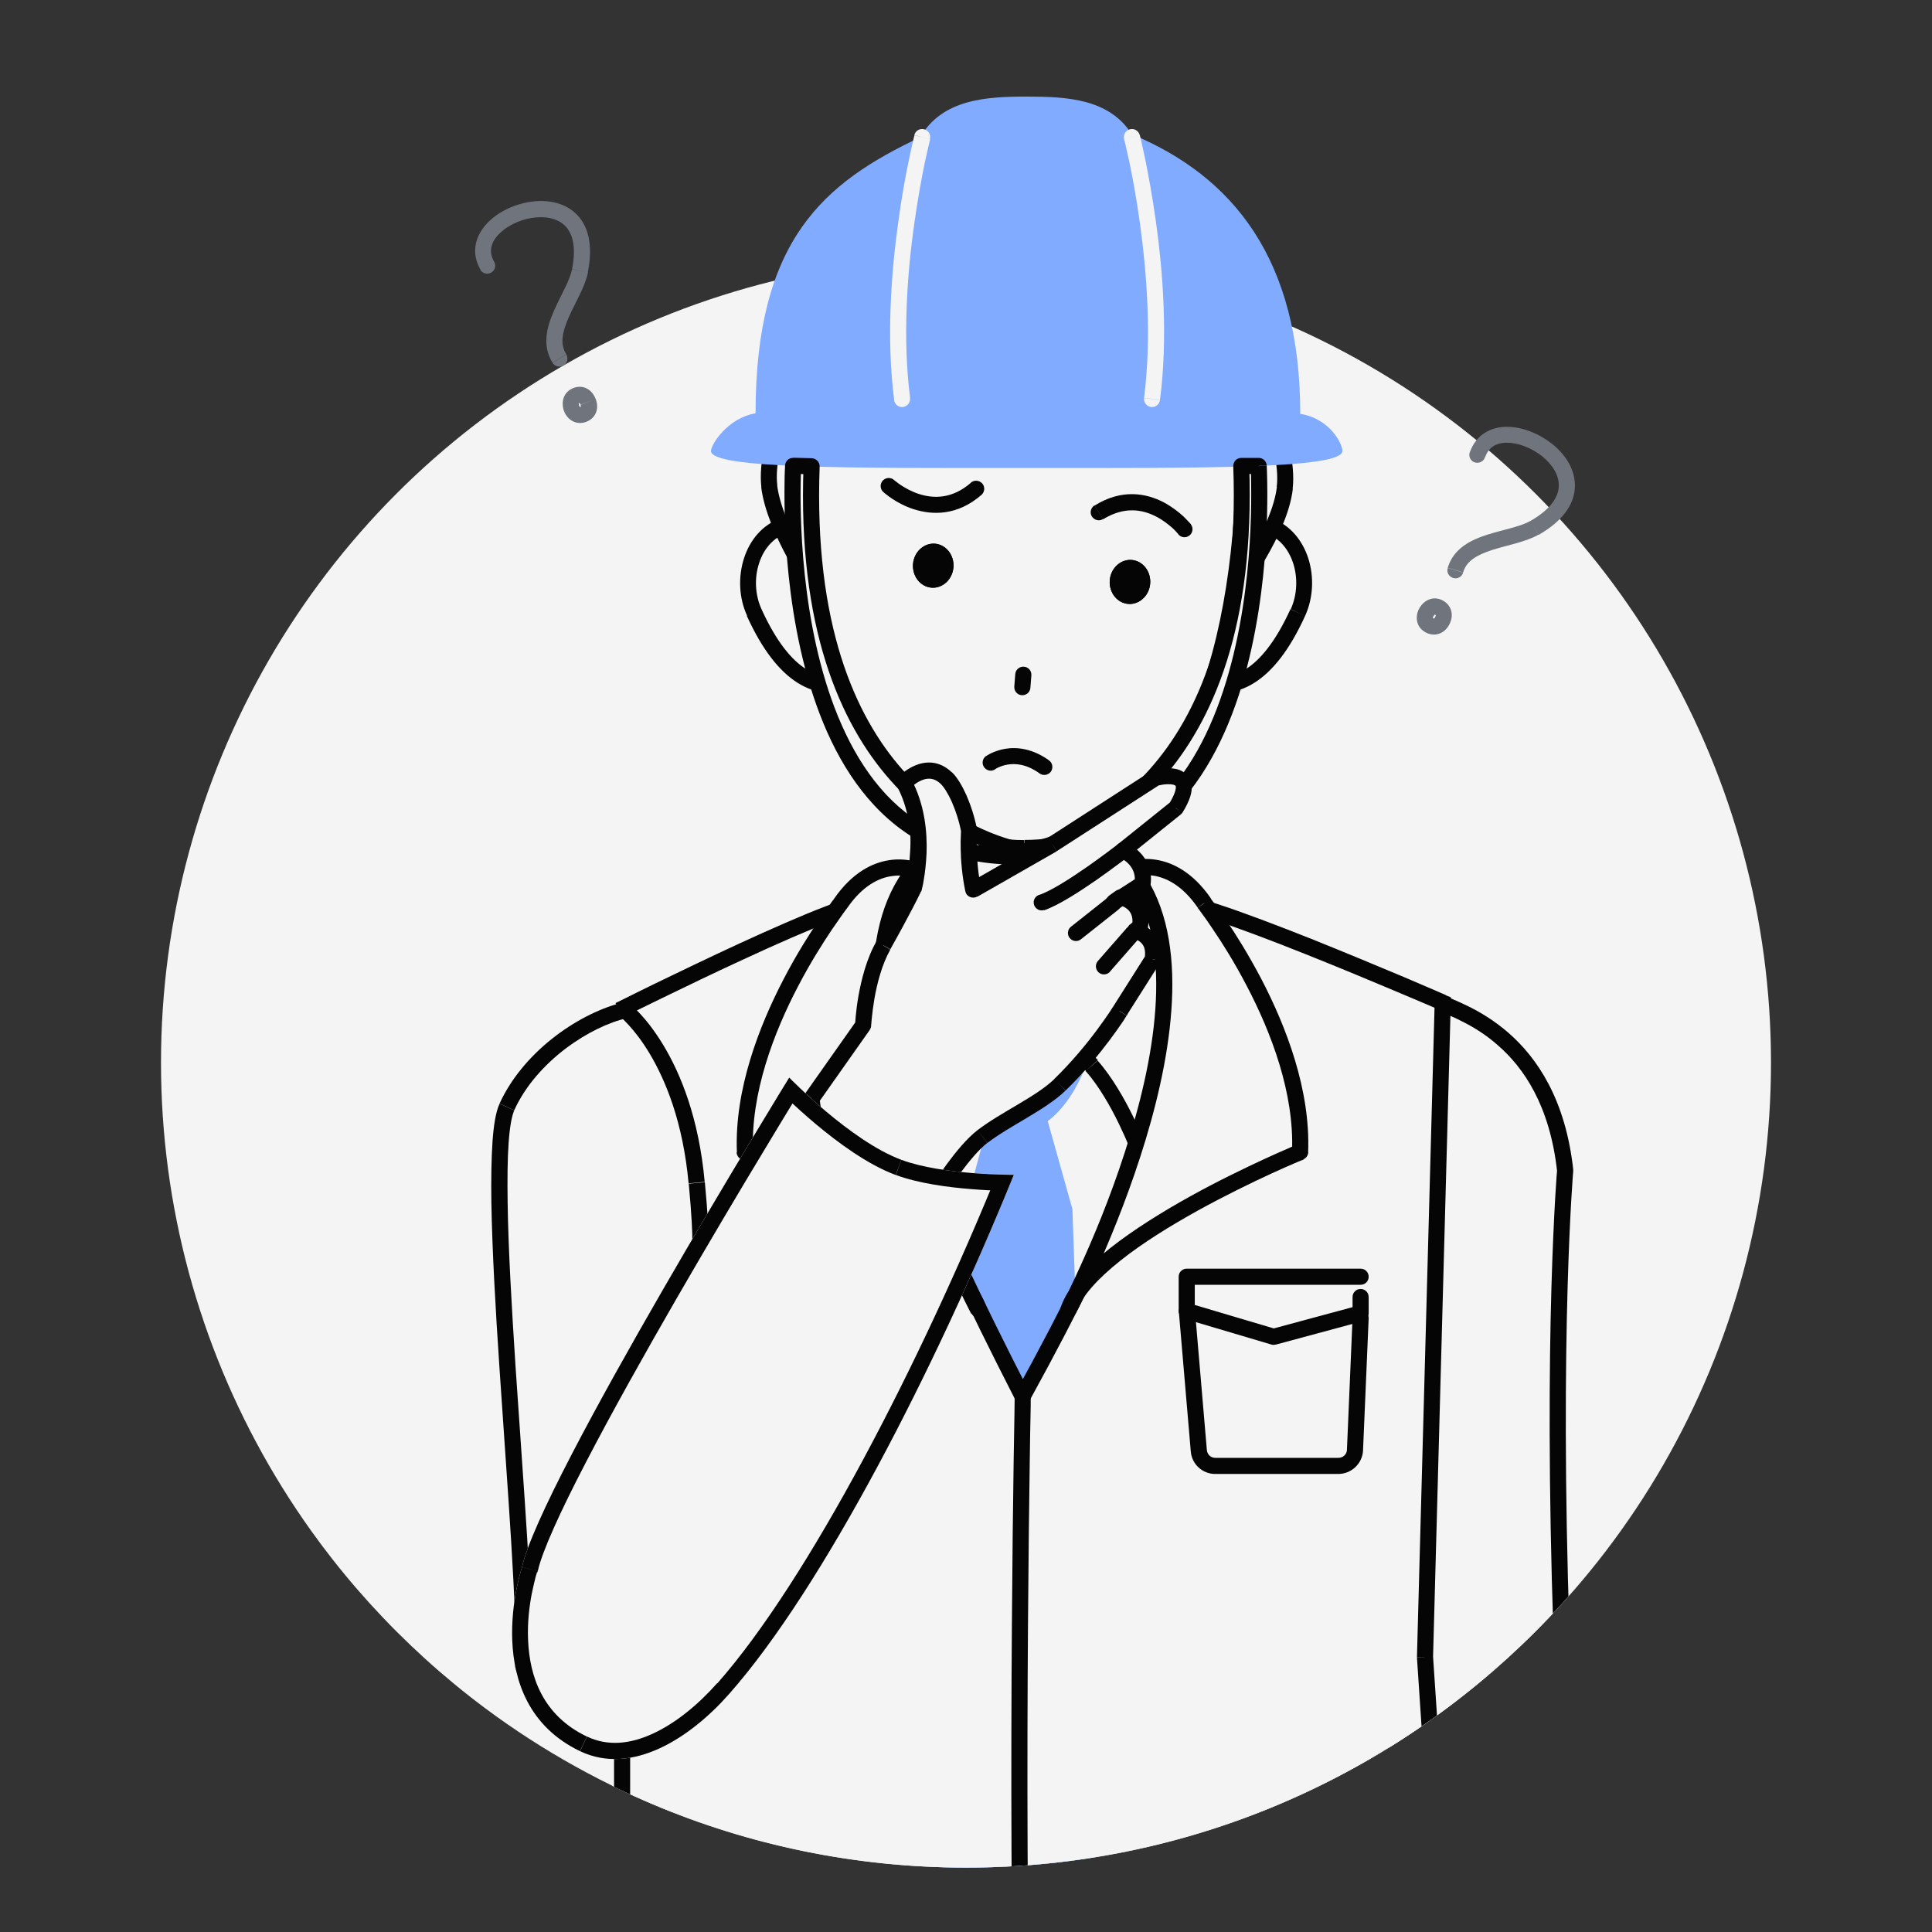 <?xml version="1.0" encoding="utf-8"?>
<!-- Generator: Adobe Illustrator 27.7.0, SVG Export Plug-In . SVG Version: 6.00 Build 0)  -->
<svg version="1.1" id="레이어_1" xmlns="http://www.w3.org/2000/svg" xmlns:xlink="http://www.w3.org/1999/xlink" x="0px"
	 y="0px" viewBox="0 0 120 120" style="enable-background:new 0 0 120 120;" xml:space="preserve">
<rect x="0" y="0" width="120" height="120" fill="#333333" stroke="none"/>
<style type="text/css">
	.st0{clip-path:url(#SVGID_00000002367187717526528230000006121000139777134266_);}
	.st1{fill:#F4F4F4;}
	.st2{clip-path:url(#SVGID_00000090278169471865730180000005092765965163916170_);fill:#F4F4F4;}
	.st3{clip-path:url(#SVGID_00000175288113222570384950000000239410786357864111_);}
	.st4{clip-path:url(#SVGID_00000084489239179803753840000002088732634382394002_);fill:#050505;}
	.st5{clip-path:url(#SVGID_00000149343433813220466570000012556318181926511242_);fill:#F4F4F4;}
	.st6{clip-path:url(#SVGID_00000100359155103105824910000006471679554462481559_);fill:#050505;}
	.st7{clip-path:url(#SVGID_00000090974646349431026530000004768177555266128788_);fill:#F4F4F4;}
	.st8{clip-path:url(#SVGID_00000104696863250107011140000004977642931377803925_);fill:#050505;}
	.st9{clip-path:url(#SVGID_00000057113623586654981410000016312328907742309000_);fill:#80ABFF;}
	.st10{clip-path:url(#SVGID_00000153707637463628868580000017516374240177237409_);fill:#80ABFF;}
	.st11{clip-path:url(#SVGID_00000057869362685535674810000018371997477884510101_);fill:#F4F4F4;}
	.st12{clip-path:url(#SVGID_00000022538681242083041160000017987382486316909696_);fill:#050505;}
	.st13{clip-path:url(#SVGID_00000101064591768668501100000007635708210794175636_);fill:#050505;}
	.st14{clip-path:url(#SVGID_00000071528394940983371300000000464193028861052325_);fill:#050505;}
	.st15{clip-path:url(#SVGID_00000010994053973014717380000001618574290795896203_);fill:#050505;}
	.st16{clip-path:url(#SVGID_00000170269122472508691870000017935076171540593043_);fill:#050505;}
	.st17{clip-path:url(#SVGID_00000136409136285002405480000011077073728709268372_);fill:#050505;}
	.st18{clip-path:url(#SVGID_00000171697792681539141690000006982844329007690904_);fill:#F4F4F4;}
	.st19{clip-path:url(#SVGID_00000026144924008925667710000010468675430133853374_);fill:#050505;}
	.st20{clip-path:url(#SVGID_00000044147942773469649210000015367213750577890466_);fill:#F4F4F4;}
	.st21{clip-path:url(#SVGID_00000006680239527699091140000004643770827140455594_);fill:#050505;}
	.st22{clip-path:url(#SVGID_00000028288750573327948470000001494443080678008712_);fill:#F4F4F4;}
	.st23{clip-path:url(#SVGID_00000181065506384944933520000009902713890319747210_);fill:#050505;}
	.st24{clip-path:url(#SVGID_00000012445591279709514280000003429085048504930955_);fill:#F4F4F4;}
	.st25{clip-path:url(#SVGID_00000178167548623635817260000001786683644593680793_);fill:#050505;}
	.st26{clip-path:url(#SVGID_00000086683906445882375970000006329324238272669073_);fill:#F4F4F4;}
	.st27{clip-path:url(#SVGID_00000150074546397054735560000002878256211194032319_);fill:#050505;}
	.st28{clip-path:url(#SVGID_00000081636063087690894110000004408067798365956277_);fill:#F4F4F4;}
	.st29{clip-path:url(#SVGID_00000159453391800299392430000014591061403099074230_);fill:#050505;}
	.st30{clip-path:url(#SVGID_00000154388931392806281080000004823715150248618890_);fill:#F4F4F4;}
	.st31{clip-path:url(#SVGID_00000135681002429825170470000016135996642891568050_);}
	.st32{clip-path:url(#SVGID_00000079488137675126619080000012326427519660375681_);fill:#050505;}
	.st33{clip-path:url(#SVGID_00000095308987385146244800000001372286077387205556_);fill:#050505;}
	.st34{clip-path:url(#SVGID_00000084519715725787561700000018196460556003717561_);fill:#050505;}
	.st35{clip-path:url(#SVGID_00000093158647877272073740000010882641147131495307_);fill:#050505;}
	.st36{clip-path:url(#SVGID_00000124140992143861697960000005816940519000336061_);}
	.st37{clip-path:url(#SVGID_00000168819941458020488760000003721072151616799616_);fill:#050505;}
	.st38{clip-path:url(#SVGID_00000021836767604739711540000017345553667809580416_);fill:#050505;}
	.st39{clip-path:url(#SVGID_00000083772510030260553520000011170137246246877097_);}
	.st40{clip-path:url(#SVGID_00000008847863356763434140000000954944090277397435_);fill:#050505;}
	.st41{clip-path:url(#SVGID_00000089534196625931558460000009424598684822507692_);fill:#050505;}
	.st42{clip-path:url(#SVGID_00000090288345284717448600000005045226293610540991_);fill:#050505;}
	.st43{clip-path:url(#SVGID_00000129165459485180439880000016420270381095349937_);fill:#050505;}
	.st44{clip-path:url(#SVGID_00000079456644543158433540000016271964420941297847_);fill:#050505;}
	.st45{clip-path:url(#SVGID_00000169539995516138562440000008802867938044684938_);fill:#F4F4F4;}
	.st46{clip-path:url(#SVGID_00000082342602793049141290000002064167491577808054_);fill:#050505;}
	.st47{clip-path:url(#SVGID_00000115491607301202048130000017879787235434294968_);fill:#F4F4F4;}
	.st48{clip-path:url(#SVGID_00000026841725261503423340000015261905009803997625_);fill:#050505;}
	.st49{clip-path:url(#SVGID_00000059990512498991747910000015891125777487857331_);fill:#80ABFF;}
	.st50{clip-path:url(#SVGID_00000088101022351326475540000003674254036274734776_);fill:#F4F4F4;}
	.st51{clip-path:url(#SVGID_00000140699641883767762460000015245228258532047548_);fill:#F4F4F4;}
	.st52{clip-path:url(#SVGID_00000183223857530134555510000000588423447318868122_);fill:#F4F4F4;}
	.st53{clip-path:url(#SVGID_00000130615537810402347130000010482811733901011854_);fill:#050505;}
	.st54{clip-path:url(#SVGID_00000173140727315575443150000011357106404076513450_);fill:#050505;}
	.st55{clip-path:url(#SVGID_00000042727788555198719040000004564075246009240736_);fill:#F4F4F4;}
	.st56{clip-path:url(#SVGID_00000094616726811005676360000006191018875634023346_);fill:#050505;}
	.st57{clip-path:url(#SVGID_00000103984642249979437930000011137994774943752836_);fill:#050505;}
	.st58{clip-path:url(#SVGID_00000015330780700465760500000013116499039938925465_);fill:#050505;}
	.st59{clip-path:url(#SVGID_00000062170643920391761360000008541614619807776131_);fill:#050505;}
	.st60{clip-path:url(#SVGID_00000049217989122140481580000012222239382792826261_);fill:#F4F4F4;}
	.st61{clip-path:url(#SVGID_00000134937541181411731740000007683300158653282476_);}
	.st62{clip-path:url(#SVGID_00000096770982109067895360000015454053586393499042_);fill:#050505;}
	.st63{clip-path:url(#SVGID_00000015346385580950885580000006475756613375616932_);fill:#70747D;}
	.st64{fill:#70747D;}
	.st65{clip-path:url(#SVGID_00000070105905369752719080000017269881948392568489_);fill:#70747D;}
</style>
<g>
	<defs>
		<path id="SVGID_1_" d="M57.85-17.27C85.47-17.27,110,38.39,110,66s-22.39,50-50,50S10,93.61,10,66S30.24-17.27,57.85-17.27z"/>
	</defs>
	<clipPath id="SVGID_00000041986462584920541430000009173582998873446556_">
		<use xlink:href="#SVGID_1_"  style="overflow:visible;"/>
	</clipPath>
	<g style="clip-path:url(#SVGID_00000041986462584920541430000009173582998873446556_);">
		<circle class="st1" cx="60" cy="66" r="50"/>
		<g>
			<g>
				<g>
					<defs>
						<rect id="SVGID_00000064323659740292828110000016496878965258053031_" y="0" width="120" height="120"/>
					</defs>
					<clipPath id="SVGID_00000158713010852236259270000015607871375408043703_">
						<use xlink:href="#SVGID_00000064323659740292828110000016496878965258053031_"  style="overflow:visible;"/>
					</clipPath>
					<path style="clip-path:url(#SVGID_00000158713010852236259270000015607871375408043703_);fill:#F4F4F4;" d="M85.23,106.19
						l-0.06,22.99h12.55c0.03-4.2,0.26-13.44-0.23-27.69c-0.64-18.78,0.23-28.81,0.23-28.81c-0.95-8.8-7.11-10.32-8.03-10.87
						c0,0-3.66,5.02-5.01,10.83c-1.35,5.82-0.16,20.22-0.16,20.22L85.23,106.19z"/>
				</g>
				<g>
					<defs>
						<rect id="SVGID_00000032608629011951149750000017103767031407713168_" y="0" width="120" height="120"/>
					</defs>
					<clipPath id="SVGID_00000140702641006084939490000003320514982071556279_">
						<use xlink:href="#SVGID_00000032608629011951149750000017103767031407713168_"  style="overflow:visible;"/>
					</clipPath>
					<g style="clip-path:url(#SVGID_00000140702641006084939490000003320514982071556279_);">
						<g>
							<defs>
								<path id="SVGID_00000047763863714597441720000014632066722305641602_" d="M85.23,106.19l-0.06,22.99h12.55
									c0.03-4.2,0.26-13.44-0.23-27.69c-0.64-18.78,0.23-28.81,0.23-28.81c-0.95-8.8-7.11-10.32-8.03-10.87
									c0,0-3.66,5.02-5.01,10.83c-1.35,5.82-0.16,20.22-0.16,20.22L85.23,106.19z"/>
							</defs>
							<clipPath id="SVGID_00000082360207779699597220000004622612604565695157_">
								<use xlink:href="#SVGID_00000047763863714597441720000014632066722305641602_"  style="overflow:visible;"/>
							</clipPath>
							<path style="clip-path:url(#SVGID_00000082360207779699597220000004622612604565695157_);fill:#050505;" d="M83.52,92.92
								l0.71,13.33l2-0.11l-0.71-13.33L83.52,92.92z M83.7,72.42c-0.71,3.06-0.74,8.24-0.61,12.55c0.07,2.18,0.17,4.17,0.26,5.62
								c0.05,0.72,0.09,1.31,0.12,1.72c0.02,0.2,0.03,0.36,0.04,0.47c0,0.05,0.01,0.1,0.01,0.12c0,0.01,0,0.02,0,0.03v0.01l0,0l0,0
								c0,0,0,0,1-0.08s1-0.08,1-0.08l0,0l0,0c0,0,0,0,0-0.01s0-0.02,0-0.03c0-0.03-0.01-0.07-0.01-0.12
								c-0.01-0.11-0.02-0.26-0.04-0.46c-0.03-0.4-0.07-0.98-0.12-1.7c-0.09-1.43-0.2-3.4-0.26-5.56
								c-0.13-4.35-0.08-9.28,0.56-12.04L83.7,72.42z M89.68,61.81c-0.81-0.59-0.81-0.59-0.81-0.59l0,0l0,0l0,0l-0.01,0.01
								c-0.01,0.01-0.02,0.03-0.03,0.05c-0.03,0.04-0.07,0.1-0.13,0.18c-0.11,0.16-0.26,0.38-0.45,0.67
								c-0.38,0.58-0.89,1.41-1.44,2.43c-1.11,2.02-2.4,4.82-3.11,7.84l1.95,0.45c0.65-2.78,1.85-5.4,2.91-7.34
								c0.53-0.97,1.01-1.75,1.37-2.3c0.18-0.27,0.32-0.48,0.42-0.62c0.05-0.07,0.09-0.12,0.11-0.16c0.01-0.02,0.02-0.03,0.03-0.04
								c0,0,0-0.01,0.01-0.01l0,0l0,0l0,0C90.49,62.4,90.49,62.4,89.68,61.81z M98.71,72.58c-0.5-4.65-2.4-7.46-4.36-9.17
								c-0.97-0.85-1.93-1.41-2.71-1.79c-0.39-0.19-0.73-0.34-0.99-0.45c-0.13-0.06-0.24-0.1-0.32-0.14
								c-0.04-0.02-0.07-0.03-0.1-0.05c-0.02-0.01-0.03-0.02-0.03-0.02l-1.03,1.71c0.19,0.11,0.47,0.23,0.69,0.33
								c0.26,0.11,0.56,0.24,0.89,0.41c0.67,0.33,1.48,0.8,2.28,1.51c1.59,1.38,3.24,3.73,3.69,7.88L98.71,72.58z M98.49,101.46
								c-0.32-9.37-0.26-16.55-0.13-21.38c0.07-2.42,0.16-4.25,0.23-5.47c0.04-0.61,0.07-1.07,0.09-1.38
								c0.01-0.15,0.02-0.27,0.03-0.34c0-0.04,0.01-0.07,0.01-0.08s0-0.02,0-0.02l0,0l0,0l0,0c0,0,0,0-1-0.09s-1-0.09-1-0.09l0,0
								l0,0c0,0,0,0,0,0.01s0,0.01,0,0.02c0,0.02,0,0.05-0.01,0.09c-0.01,0.08-0.02,0.2-0.03,0.36c-0.02,0.32-0.05,0.79-0.09,1.41
								c-0.07,1.24-0.16,3.09-0.23,5.53c-0.14,4.88-0.19,12.1,0.13,21.51L98.49,101.46z M98.72,129.19
								c0.03-4.19,0.26-13.46-0.23-27.73l-2,0.07c0.48,14.22,0.25,23.44,0.23,27.65L98.72,129.19z M85.17,130.18h12.55v-2H85.17
								V130.18z M84.23,106.19l-0.06,22.99h2l0.06-22.99L84.23,106.19z M84.52,92.87l1-0.05v-0.01V92.8L84.52,92.87z M84.67,72.64
								l-0.97-0.23l0,0L84.67,72.64z M89.68,61.81l0.51-0.86l-0.78-0.47l-0.54,0.74L89.68,61.81z M97.72,72.68l1,0.09l0.01-0.1
								l-0.01-0.1L97.72,72.68z M97.49,101.49l1-0.03l0,0L97.49,101.49z M97.72,129.18v1h0.99l0.01-0.99L97.72,129.18z
								 M85.17,129.18h-1v1h1V129.18z M85.23,106.19h1v-0.03v-0.03L85.23,106.19z"/>
						</g>
					</g>
				</g>
				<g>
					<defs>
						<rect id="SVGID_00000158015456193471628270000012406207880307270533_" y="0" width="120" height="120"/>
					</defs>
					<clipPath id="SVGID_00000028320043611412801800000002709401482968116361_">
						<use xlink:href="#SVGID_00000158015456193471628270000012406207880307270533_"  style="overflow:visible;"/>
					</clipPath>
					<path style="clip-path:url(#SVGID_00000028320043611412801800000002709401482968116361_);fill:#F4F4F4;" d="M63.26,101.92
						c-11.18-17.48-9.38-46.35-9.38-46.35h18.76C72.65,55.57,74.45,84.44,63.26,101.92z"/>
				</g>
				<g>
					<defs>
						<rect id="SVGID_00000030463403027594305880000006314014314778055562_" y="0" width="120" height="120"/>
					</defs>
					<clipPath id="SVGID_00000008147457209588261260000013427392263107266703_">
						<use xlink:href="#SVGID_00000030463403027594305880000006314014314778055562_"  style="overflow:visible;"/>
					</clipPath>
					<path style="clip-path:url(#SVGID_00000008147457209588261260000013427392263107266703_);fill:#050505;" d="M72.65,55.57
						c-0.5,0.03-0.5,0.03-0.5,0.03l0,0l0,0v0.01c0,0.01,0,0.03,0,0.06c0,0.05,0.01,0.13,0.01,0.24c0.01,0.21,0.02,0.53,0.04,0.94
						c0.03,0.82,0.05,2.01,0.05,3.49c-0.01,2.97-0.13,7.11-0.6,11.79c-0.94,9.38-3.28,20.87-8.81,29.51l0.84,0.54
						c5.66-8.84,8.01-20.53,8.96-29.95c0.48-4.72,0.6-8.89,0.61-11.88c0-1.5-0.02-2.7-0.05-3.53c-0.01-0.41-0.03-0.74-0.04-0.95
						c-0.01-0.11-0.01-0.19-0.01-0.25c0-0.03,0-0.05,0-0.06c0-0.01,0-0.01,0-0.02l0,0l0,0C73.14,55.54,73.14,55.54,72.65,55.57z
						 M53.88,56.07h18.76v-1H53.88V56.07z M63.69,101.66c-5.53-8.64-7.86-20.14-8.81-29.51c-0.47-4.68-0.6-8.82-0.6-11.79
						c0-1.48,0.02-2.67,0.05-3.49c0.01-0.41,0.03-0.73,0.04-0.94c0.01-0.11,0.01-0.19,0.01-0.24c0-0.03,0-0.05,0-0.06
						c0-0.01,0-0.01,0-0.01l0,0l0,0c0,0,0,0-0.5-0.03s-0.5-0.03-0.5-0.03l0,0l0,0c0,0,0,0.01,0,0.02c0,0.01,0,0.04,0,0.06
						c0,0.06-0.01,0.14-0.01,0.25c-0.01,0.22-0.02,0.54-0.04,0.95c-0.03,0.83-0.05,2.03-0.05,3.53c0.01,2.99,0.13,7.16,0.61,11.88
						c0.95,9.43,3.3,21.11,8.96,29.95L63.69,101.66z M72.65,55.57l0.5-0.03c-0.02-0.26-0.23-0.47-0.5-0.47V55.57z M53.88,55.57v-0.5
						c-0.26,0-0.48,0.21-0.5,0.47L53.88,55.57z M63.26,101.92l-0.42,0.27c0.09,0.14,0.25,0.23,0.42,0.23s0.33-0.09,0.42-0.23
						L63.26,101.92z"/>
				</g>
				<g>
					<defs>
						<rect id="SVGID_00000016051199408111679230000012098604240100189089_" y="0" width="120" height="120"/>
					</defs>
					<clipPath id="SVGID_00000081634208056498295700000002683879183831250604_">
						<use xlink:href="#SVGID_00000016051199408111679230000012098604240100189089_"  style="overflow:visible;"/>
					</clipPath>
					<path style="clip-path:url(#SVGID_00000081634208056498295700000002683879183831250604_);fill:#F4F4F4;" d="M55.09,64.29
						c2.67-8.03,2.06-19.61,2.06-19.61h12.7c0,0-0.94,11.03,1.93,19.61H55.09z"/>
				</g>
				<g>
					<defs>
						<rect id="SVGID_00000028302574987887496810000005336115038461085368_" y="0" width="120" height="120"/>
					</defs>
					<clipPath id="SVGID_00000173159063111550052860000002399752683789258150_">
						<use xlink:href="#SVGID_00000028302574987887496810000005336115038461085368_"  style="overflow:visible;"/>
					</clipPath>
					<path style="clip-path:url(#SVGID_00000173159063111550052860000002399752683789258150_);fill:#050505;" d="M71.78,63.79H55.09
						v1h16.69V63.79z M69.85,44.67c-0.5-0.04-0.5-0.04-0.5-0.04l0,0l0,0c0,0,0,0,0,0.01s0,0.01,0,0.03s0,0.05-0.01,0.1
						c-0.01,0.08-0.02,0.21-0.03,0.37c-0.02,0.32-0.05,0.79-0.07,1.38c-0.04,1.18-0.07,2.84-0.01,4.76
						c0.12,3.85,0.61,8.81,2.07,13.17l0.95-0.32c-1.41-4.23-1.89-9.07-2.01-12.88c-0.06-1.9-0.03-3.54,0.01-4.7
						c0.02-0.58,0.05-1.04,0.07-1.35c0.01-0.16,0.02-0.28,0.02-0.36c0-0.04,0.01-0.07,0.01-0.09c0-0.01,0-0.02,0-0.02s0,0,0-0.01
						l0,0l0,0C70.35,44.71,70.35,44.71,69.85,44.67z M57.15,45.17h12.7v-1h-12.7C57.15,44.17,57.15,45.17,57.15,45.17z M55.56,64.44
						c1.36-4.08,1.87-9.04,2.05-12.95c0.09-1.96,0.1-3.67,0.08-4.89c-0.01-0.61-0.02-1.1-0.03-1.43c-0.01-0.17-0.01-0.3-0.01-0.39
						c0-0.04,0-0.08,0-0.1c0-0.01,0-0.02,0-0.03v-0.01l0,0l0,0c0,0,0,0-0.5,0.03s-0.5,0.03-0.5,0.03l0,0l0,0c0,0,0,0,0,0.01
						s0,0.01,0,0.02c0,0.02,0,0.05,0,0.1c0,0.09,0.01,0.21,0.01,0.38c0.01,0.33,0.02,0.81,0.03,1.41c0.02,1.2,0.01,2.89-0.08,4.83
						c-0.18,3.89-0.69,8.73-2,12.68L55.56,64.44z M71.78,64.29v0.5c0.16,0,0.31-0.08,0.41-0.21s0.12-0.3,0.07-0.45L71.78,64.29z
						 M69.85,44.67l0.5,0.04c0.01-0.14-0.04-0.28-0.13-0.38s-0.23-0.16-0.37-0.16V44.67z M57.15,44.67v-0.5
						c-0.14,0-0.27,0.06-0.36,0.16s-0.14,0.23-0.14,0.37L57.15,44.67z M55.09,64.29l-0.47-0.16c-0.05,0.15-0.02,0.32,0.07,0.45
						s0.24,0.21,0.41,0.21L55.09,64.29L55.09,64.29z"/>
				</g>
				<g>
					<defs>
						<rect id="SVGID_00000047020421598805235480000010168559332610986918_" y="0" width="120" height="120"/>
					</defs>
					<clipPath id="SVGID_00000132806205404209615390000018216592176292598453_">
						<use xlink:href="#SVGID_00000047020421598805235480000010168559332610986918_"  style="overflow:visible;"/>
					</clipPath>
					<polygon style="clip-path:url(#SVGID_00000132806205404209615390000018216592176292598453_);fill:#80ABFF;" points="
						61.42,69.54 65.05,69.54 66.61,75.1 68.05,116.95 63.18,123.79 58.5,116.95 59.93,75.1 					"/>
				</g>
				<g>
					<defs>
						<rect id="SVGID_00000026162304391559266160000016596172579587381392_" y="0" width="120" height="120"/>
					</defs>
					<clipPath id="SVGID_00000001656043462892029600000017808662490127230347_">
						<use xlink:href="#SVGID_00000026162304391559266160000016596172579587381392_"  style="overflow:visible;"/>
					</clipPath>
					<path style="clip-path:url(#SVGID_00000001656043462892029600000017808662490127230347_);fill:#80ABFF;" d="M58.99,64.44
						c-0.03-1.89,2.58-2,4.36-2.03c1.77-0.01,4.44,0.04,4.46,1.93c0.03,1.89-1.94,5.9-4.4,5.9c-2.47,0-4.4-3.9-4.41-5.79v-0.01
						H58.99z"/>
				</g>
				<g>
					<defs>
						<rect id="SVGID_00000014603316212667405210000005059808609554693274_" y="0" width="120" height="120"/>
					</defs>
					<clipPath id="SVGID_00000170997514842739386040000000857862352655318689_">
						<use xlink:href="#SVGID_00000014603316212667405210000005059808609554693274_"  style="overflow:visible;"/>
					</clipPath>
					<path style="clip-path:url(#SVGID_00000170997514842739386040000000857862352655318689_);fill:#F4F4F4;" d="M38.54,102.94
						l-1.32-39.91c0,0,16.59-7.99,16.66-6.8c0.31,5.31-2.82,6.17,9.64,30.49c12.36-22.45,9.04-25.21,9.35-30.51
						c0.07-1.19,17.1,6.84,17.1,6.84l-1.46,39.88l1.46,21.88l-1.46,5.8l-49.87,0.06l-1.42-7.28l1.32-20.47
						C38.54,102.92,38.54,102.94,38.54,102.94z"/>
				</g>
				<g>
					<defs>
						<rect id="SVGID_00000099622763926602083860000009385940125531769232_" y="0" width="120" height="120"/>
					</defs>
					<clipPath id="SVGID_00000138566353482799086520000016337749447509672373_">
						<use xlink:href="#SVGID_00000099622763926602083860000009385940125531769232_"  style="overflow:visible;"/>
					</clipPath>
					<path style="clip-path:url(#SVGID_00000138566353482799086520000016337749447509672373_);fill:#050505;" d="M39.14,130.68V104
						h-1v26.68H39.14z M88.51,130.12l-49.87,0.06v1l49.87-0.06V130.12z M89.49,124.69l-1.46,5.8l0.97,0.24l1.46-5.8L89.49,124.69z
						 M88.01,102.96l1.46,21.88l1-0.07l-1.46-21.88L88.01,102.96z M89.11,62.26l-1.1,40.65l1,0.03l1.1-40.65L89.11,62.26z
						 M73.37,56.24c-0.01,0.14-0.09,0.25-0.18,0.31c-0.06,0.04-0.1,0.04-0.07,0.03c0.05-0.01,0.18,0,0.4,0.04
						c0.43,0.08,1.06,0.25,1.84,0.51c1.56,0.51,3.64,1.3,5.72,2.13s4.17,1.7,5.73,2.36c0.78,0.33,1.43,0.61,1.89,0.8
						c0.23,0.1,0.41,0.18,0.53,0.23c0.06,0.03,0.11,0.05,0.14,0.06c0.02,0.01,0.03,0.01,0.04,0.02h0.01l0,0l0,0c0,0,0,0,0.2-0.46
						s0.2-0.46,0.2-0.46l0,0l0,0h-0.01c-0.01,0-0.02-0.01-0.04-0.02c-0.03-0.01-0.08-0.03-0.14-0.06c-0.12-0.05-0.3-0.13-0.53-0.23
						c-0.46-0.2-1.11-0.48-1.89-0.81c-1.57-0.66-3.66-1.53-5.75-2.37c-2.09-0.83-4.19-1.63-5.78-2.15
						c-0.79-0.26-1.47-0.45-1.97-0.54c-0.24-0.04-0.48-0.07-0.68-0.05c-0.1,0.01-0.23,0.03-0.36,0.12c-0.15,0.1-0.27,0.26-0.29,0.48
						L73.37,56.24z M63.96,86.97c6.19-11.24,8.48-17.6,9.25-21.84c0.39-2.13,0.39-3.71,0.31-5.09c-0.08-1.4-0.22-2.5-0.15-3.79
						l-1-0.06c-0.08,1.36,0.07,2.59,0.15,3.91c0.07,1.33,0.07,2.83-0.3,4.86c-0.74,4.08-2.97,10.32-9.14,21.53L63.96,86.97z
						 M53.38,56.27c0.08,1.29-0.06,2.28-0.12,3.53c-0.06,1.24-0.03,2.65,0.39,4.66c0.83,3.99,3.19,10.33,9.42,22.5l0.89-0.46
						c-6.23-12.15-8.53-18.39-9.33-22.24c-0.4-1.91-0.42-3.23-0.37-4.41c0.05-1.16,0.19-2.27,0.11-3.64L53.38,56.27z M38.45,62.74
						c0.22,0.45,0.22,0.45,0.22,0.45l0,0l0,0c0,0,0,0,0.01,0s0.02-0.01,0.03-0.02c0.03-0.01,0.07-0.04,0.13-0.06
						c0.11-0.06,0.28-0.14,0.49-0.24c0.42-0.21,1.02-0.5,1.74-0.85c1.44-0.7,3.36-1.63,5.28-2.51c1.92-0.89,3.84-1.73,5.27-2.28
						c0.72-0.28,1.3-0.47,1.69-0.56c0.2-0.05,0.31-0.05,0.35-0.05c0.02,0-0.03,0-0.1-0.04c-0.1-0.06-0.17-0.18-0.17-0.3l1-0.06
						c-0.01-0.2-0.12-0.37-0.28-0.47c-0.13-0.09-0.27-0.11-0.37-0.12c-0.19-0.02-0.42,0.02-0.65,0.07c-0.46,0.1-1.1,0.32-1.83,0.6
						c-1.47,0.56-3.41,1.42-5.33,2.3c-1.93,0.89-3.85,1.82-5.3,2.52c-0.72,0.35-1.32,0.65-1.74,0.86c-0.21,0.1-0.38,0.19-0.49,0.24
						c-0.06,0.03-0.1,0.05-0.13,0.06c-0.01,0.01-0.03,0.01-0.03,0.02h-0.01l0,0l0,0C38.23,62.3,38.23,62.3,38.45,62.74z
						 M38.64,130.68h-0.5v0.5h0.5V130.68z M88.51,130.62v0.5h0.39l0.1-0.38L88.51,130.62z M89.97,124.82l0.48,0.12l0.02-0.08
						l-0.01-0.08L89.97,124.82z M88.51,102.93l-0.5-0.01v0.02v0.02L88.51,102.93z M89.61,62.28l0.5,0.01l0.01-0.34l-0.31-0.13
						L89.61,62.28z M72.87,56.21l-0.5-0.03l0,0L72.87,56.21z M63.52,86.72l-0.44,0.23l0.43,0.84l0.45-0.82L63.52,86.72z
						 M53.88,56.24l0.5-0.03l0,0L53.88,56.24z"/>
				</g>
				<g>
					<defs>
						<rect id="SVGID_00000160184716587214769410000013214894444794941590_" y="0" width="120" height="120"/>
					</defs>
					<clipPath id="SVGID_00000132049724813044612350000013859181400679982504_">
						<use xlink:href="#SVGID_00000160184716587214769410000013214894444794941590_"  style="overflow:visible;"/>
					</clipPath>
					<path style="clip-path:url(#SVGID_00000132049724813044612350000013859181400679982504_);fill:#050505;" d="M63.52,86.74
						c-0.5-0.01-0.5-0.01-0.5-0.01l0,0l0,0v0.01c0,0.01,0,0.03,0,0.05c0,0.05,0,0.11,0,0.2c0,0.18-0.01,0.44-0.01,0.79
						c-0.01,0.69-0.03,1.69-0.05,2.96c-0.04,2.53-0.08,6.1-0.11,10.27c-0.06,8.33-0.06,19.04,0.17,28.55l1-0.02
						c-0.23-9.49-0.23-20.19-0.17-28.52c0.03-4.16,0.07-7.73,0.11-10.26c0.02-1.26,0.03-2.27,0.05-2.96
						c0.01-0.34,0.01-0.61,0.01-0.79c0-0.09,0-0.16,0-0.2c0-0.02,0-0.04,0-0.05s0-0.01,0-0.01l0,0l0,0
						C64.02,86.75,64.02,86.75,63.52,86.74z M63.02,129.57c0.01,0.28,0.24,0.49,0.51,0.49c0.28-0.01,0.49-0.24,0.49-0.51
						L63.02,129.57z M64.02,86.75c0.01-0.28-0.21-0.5-0.49-0.51c-0.28-0.01-0.5,0.21-0.51,0.49L64.02,86.75z"/>
				</g>
				<g>
					<defs>
						<rect id="SVGID_00000033370237602478884190000000394703340639076232_" y="0" width="120" height="120"/>
					</defs>
					<clipPath id="SVGID_00000085217017649462336790000016299649525356212922_">
						<use xlink:href="#SVGID_00000033370237602478884190000000394703340639076232_"  style="overflow:visible;"/>
					</clipPath>
					<path style="clip-path:url(#SVGID_00000085217017649462336790000016299649525356212922_);fill:#050505;" d="M53.74,81.57v-1.01
						h-1v1.01H53.74z M47.74,83.52l5.63-1.46l-0.25-0.97l-5.63,1.46L47.74,83.52z M42.3,81.91l5.17,1.6l0.3-0.96l-5.17-1.6
						L42.3,81.91z M41.94,79.3v2.13h1V79.3H41.94z M53.24,78.8h-10.8v1h10.8V78.8z M53.74,80.56c0-0.28-0.22-0.5-0.5-0.5
						s-0.5,0.22-0.5,0.5H53.74z M53.24,81.57l0.13,0.48c0.22-0.06,0.37-0.26,0.37-0.48H53.24z M47.61,83.03l-0.15,0.48
						c0.09,0.03,0.18,0.03,0.27,0.01L47.61,83.03z M42.44,81.43h-0.5c0,0.22,0.14,0.41,0.35,0.48L42.44,81.43z M42.44,79.3v-0.5
						c-0.28,0-0.5,0.22-0.5,0.5H42.44z M53.24,79.8c0.28,0,0.5-0.22,0.5-0.5s-0.22-0.5-0.5-0.5V79.8z"/>
				</g>
				<g>
					<defs>
						<rect id="SVGID_00000037675307739101721010000014724419734496386478_" y="0" width="120" height="120"/>
					</defs>
					<clipPath id="SVGID_00000003805749826455809910000015450768262483555768_">
						<use xlink:href="#SVGID_00000037675307739101721010000014724419734496386478_"  style="overflow:visible;"/>
					</clipPath>
					<path style="clip-path:url(#SVGID_00000003805749826455809910000015450768262483555768_);fill:#050505;" d="M43.69,90.06
						l-0.74-8.67l-1,0.08l0.74,8.67L43.69,90.06z M44.22,90.55c-0.27,0-0.5-0.21-0.52-0.49l-1,0.08c0.06,0.8,0.72,1.41,1.52,1.41
						V90.55z M51.85,90.55h-7.64v1h7.64V90.55z M52.39,90.06c-0.01,0.27-0.24,0.49-0.54,0.49v1c0.81,0,1.49-0.63,1.54-1.44
						L52.39,90.06z M52.74,81.85l-0.35,8.22l1,0.04l0.35-8.22L52.74,81.85z M42.96,81.39c-0.02-0.28-0.27-0.48-0.54-0.46
						c-0.28,0.02-0.48,0.27-0.46,0.54L42.96,81.39z M43.2,90.1l0.5-0.04l0,0L43.2,90.1z M52.89,90.09l0.5,0.03l0,0L52.89,90.09z
						 M53.74,81.89c0.01-0.28-0.2-0.51-0.48-0.52c-0.28-0.01-0.51,0.2-0.52,0.48L53.74,81.89z"/>
				</g>
				<g>
					<defs>
						<rect id="SVGID_00000065033372703122944280000011667167699555624343_" y="0" width="120" height="120"/>
					</defs>
					<clipPath id="SVGID_00000010997609747799191390000011351746027252687504_">
						<use xlink:href="#SVGID_00000065033372703122944280000011667167699555624343_"  style="overflow:visible;"/>
					</clipPath>
					<path style="clip-path:url(#SVGID_00000010997609747799191390000011351746027252687504_);fill:#050505;" d="M85.01,81.57v-1.01
						h-1v1.01H85.01z M79.23,83.52l5.41-1.46l-0.26-0.97l-5.41,1.46L79.23,83.52z M73.57,81.91l5.39,1.6l0.29-0.96l-5.39-1.6
						L73.57,81.91z M73.21,79.3v2.13h1V79.3H73.21z M84.51,78.8h-10.8v1h10.8V78.8z M85.01,80.56c0-0.28-0.22-0.5-0.5-0.5
						s-0.5,0.22-0.5,0.5H85.01z M84.51,81.57l0.13,0.48c0.22-0.06,0.37-0.26,0.37-0.48H84.51z M79.1,83.03l-0.14,0.48
						c0.09,0.03,0.18,0.03,0.27,0L79.1,83.03z M73.71,81.43h-0.5c0,0.22,0.15,0.42,0.36,0.48L73.71,81.43z M73.71,79.3v-0.5
						c-0.28,0-0.5,0.22-0.5,0.5H73.71z M84.51,79.8c0.28,0,0.5-0.22,0.5-0.5s-0.22-0.5-0.5-0.5V79.8z"/>
				</g>
				<g>
					<defs>
						<rect id="SVGID_00000003789303924225900310000005207569143251640239_" y="0" width="120" height="120"/>
					</defs>
					<clipPath id="SVGID_00000181769345996221454910000000101835324099573391_">
						<use xlink:href="#SVGID_00000003789303924225900310000005207569143251640239_"  style="overflow:visible;"/>
					</clipPath>
					<path style="clip-path:url(#SVGID_00000181769345996221454910000000101835324099573391_);fill:#050505;" d="M74.96,90.06
						l-0.74-8.67l-1,0.08l0.74,8.67L74.96,90.06z M75.48,90.55c-0.27,0-0.5-0.21-0.52-0.49l-1,0.08c0.06,0.8,0.72,1.41,1.52,1.41
						V90.55z M83.12,90.55h-7.64v1h7.64V90.55z M83.66,90.06c-0.01,0.27-0.24,0.49-0.54,0.49v1c0.81,0,1.49-0.63,1.54-1.44
						L83.66,90.06z M84.01,81.85l-0.35,8.22l1,0.04l0.35-8.22L84.01,81.85z M74.22,81.39c-0.02-0.28-0.27-0.48-0.54-0.46
						c-0.28,0.02-0.48,0.27-0.46,0.54L74.22,81.39z M74.46,90.1l0.5-0.04l0,0L74.46,90.1z M84.16,90.09l0.5,0.03l0,0L84.16,90.09z
						 M85.01,81.89c0.01-0.28-0.2-0.51-0.48-0.52c-0.28-0.01-0.51,0.2-0.52,0.48L85.01,81.89z"/>
				</g>
				<g>
					<defs>
						<rect id="SVGID_00000140715727567057866150000005345562824875149208_" y="0" width="120" height="120"/>
					</defs>
					<clipPath id="SVGID_00000181067998327268602860000014369452674211418787_">
						<use xlink:href="#SVGID_00000140715727567057866150000005345562824875149208_"  style="overflow:visible;"/>
					</clipPath>
					<path style="clip-path:url(#SVGID_00000181067998327268602860000014369452674211418787_);fill:#F4F4F4;" d="M72.46,58.15
						c0.06-0.17-2.44-4.34-2.41-4.07c0.24,2.24-0.94,4.29-6.29,7.89c-0.41,0.28,1.69,1.55,4.04,4.22c1.75,1.97,3.01,5.36,3.01,5.36
						C73.78,64.29,72.46,58.15,72.46,58.15z"/>
				</g>
				<g>
					<defs>
						<rect id="SVGID_00000134958468601735918620000018380435586002490245_" y="0" width="120" height="120"/>
					</defs>
					<clipPath id="SVGID_00000118382733137782677390000011511907701933956994_">
						<use xlink:href="#SVGID_00000134958468601735918620000018380435586002490245_"  style="overflow:visible;"/>
					</clipPath>
					<path style="clip-path:url(#SVGID_00000118382733137782677390000011511907701933956994_);fill:#050505;" d="M71.28,71.74
						c1.51-3.7,1.93-7.12,1.97-9.6c0.02-1.24-0.05-2.26-0.13-2.97c-0.04-0.35-0.08-0.63-0.11-0.82c-0.02-0.1-0.03-0.17-0.04-0.22
						c0-0.03-0.01-0.04-0.01-0.06c0-0.01,0-0.01,0-0.02l0,0l0,0l0,0c0,0,0,0-0.49,0.1s-0.49,0.11-0.49,0.1l0,0l0,0l0,0v0.01
						c0,0.01,0.01,0.03,0.01,0.05c0.01,0.04,0.02,0.11,0.03,0.2c0.03,0.17,0.07,0.43,0.11,0.77c0.08,0.67,0.15,1.64,0.13,2.84
						c-0.04,2.39-0.44,5.68-1.9,9.24L71.28,71.74z M67.43,66.52c0.83,0.94,1.56,2.23,2.08,3.31c0.26,0.54,0.47,1.01,0.61,1.36
						c0.07,0.17,0.13,0.31,0.16,0.4c0.02,0.05,0.03,0.08,0.04,0.11c0,0.01,0.01,0.02,0.01,0.03v0.01l0,0l0,0l0,0c0,0,0,0,0.47-0.17
						s0.47-0.17,0.47-0.17l0,0l0,0l0,0c0,0,0,0,0-0.01s-0.01-0.02-0.01-0.03c-0.01-0.03-0.03-0.07-0.04-0.12
						c-0.04-0.1-0.1-0.24-0.17-0.42c-0.15-0.36-0.37-0.85-0.64-1.41c-0.54-1.11-1.32-2.5-2.23-3.53L67.43,66.52z M63.48,61.56
						c-0.11,0.07-0.21,0.19-0.25,0.35c-0.04,0.15-0.01,0.28,0.02,0.37c0.06,0.17,0.17,0.31,0.27,0.42c0.2,0.23,0.53,0.52,0.9,0.85
						c0.77,0.69,1.86,1.65,3.02,2.96l0.75-0.66c-1.2-1.36-2.33-2.36-3.1-3.04c-0.39-0.35-0.66-0.6-0.81-0.77
						c-0.08-0.09-0.08-0.11-0.07-0.08c0.01,0.02,0.03,0.1,0,0.2c-0.03,0.11-0.1,0.18-0.15,0.22L63.48,61.56z M69.55,54.13
						c0.11,0.99-0.09,1.94-0.95,3.08c-0.88,1.17-2.46,2.55-5.12,4.34l0.56,0.83c2.69-1.81,4.38-3.26,5.36-4.57
						c1.01-1.34,1.28-2.54,1.14-3.79L69.55,54.13z M72.94,58.31c0.03-0.09,0.03-0.17,0.03-0.21s-0.01-0.07-0.01-0.1
						c-0.01-0.04-0.02-0.08-0.04-0.11c-0.02-0.06-0.05-0.13-0.09-0.2c-0.07-0.14-0.17-0.33-0.28-0.53
						c-0.23-0.42-0.54-0.95-0.85-1.47s-0.62-1.03-0.85-1.39c-0.12-0.18-0.22-0.33-0.29-0.43c-0.03-0.04-0.08-0.11-0.13-0.16
						c-0.01-0.01-0.04-0.04-0.08-0.06c-0.02-0.01-0.13-0.08-0.28-0.08c-0.09,0-0.2,0.03-0.3,0.1c-0.1,0.07-0.14,0.16-0.17,0.23
						c-0.04,0.11-0.03,0.21-0.03,0.24l0.99-0.1c0,0.02,0.01,0.11-0.03,0.22c-0.02,0.06-0.07,0.15-0.17,0.22s-0.21,0.1-0.3,0.1
						c-0.15,0-0.25-0.07-0.27-0.08c-0.03-0.02-0.05-0.04-0.06-0.05c-0.02-0.02-0.02-0.02,0.02,0.02c0.06,0.07,0.14,0.21,0.26,0.38
						c0.22,0.35,0.53,0.85,0.83,1.36c0.31,0.51,0.61,1.04,0.83,1.44c0.11,0.2,0.2,0.37,0.26,0.49c0.03,0.06,0.05,0.1,0.05,0.12
						c0,0.01,0,0,0-0.01s-0.01-0.03-0.01-0.06c0-0.02-0.01-0.1,0.02-0.18L72.94,58.31z M70.81,71.55l-0.47,0.17
						c0.07,0.19,0.25,0.32,0.46,0.33s0.39-0.12,0.47-0.31L70.81,71.55z M67.81,66.19l-0.37,0.33l0,0L67.81,66.19z M63.76,61.97
						l-0.28-0.41l0,0L63.76,61.97z M70.05,54.08l-0.5,0.05l0,0L70.05,54.08z M72.46,58.15L71.99,58c-0.03,0.08-0.03,0.18-0.01,0.26
						L72.46,58.15z"/>
				</g>
				<g>
					<defs>
						<rect id="SVGID_00000132785145577706050900000017100872090610481306_" y="0" width="120" height="120"/>
					</defs>
					<clipPath id="SVGID_00000035492804586263712900000018250017531124351659_">
						<use xlink:href="#SVGID_00000132785145577706050900000017100872090610481306_"  style="overflow:visible;"/>
					</clipPath>
					<path style="clip-path:url(#SVGID_00000035492804586263712900000018250017531124351659_);fill:#F4F4F4;" d="M54.01,57.11
						c-0.06-0.17,2.99-3.43,2.97-3.15c-0.24,2.24,1.11,4.63,6.47,8.23c0.38,0.26-2.81,1.52-4.58,4.12C57.25,68.66,56,71.55,56,71.55
						C53.1,64.09,54.01,57.11,54.01,57.11z"/>
				</g>
				<g>
					<defs>
						<rect id="SVGID_00000170274833230253407020000010137870153373319580_" y="0" width="120" height="120"/>
					</defs>
					<clipPath id="SVGID_00000176001786324051347830000014608530611915493549_">
						<use xlink:href="#SVGID_00000170274833230253407020000010137870153373319580_"  style="overflow:visible;"/>
					</clipPath>
					<path style="clip-path:url(#SVGID_00000176001786324051347830000014608530611915493549_);fill:#050505;" d="M56.46,71.37
						c-1.42-3.67-1.91-7.23-2.05-9.87c-0.07-1.32-0.04-2.41,0-3.17c0.02-0.38,0.04-0.67,0.06-0.87c0.01-0.1,0.02-0.18,0.02-0.23
						c0-0.02,0.01-0.04,0.01-0.06c0-0.01,0-0.01,0-0.01l0,0l0,0l0,0c0,0,0,0-0.5-0.06s-0.5-0.06-0.5-0.06l0,0l0,0l0,0
						c0,0,0,0.01,0,0.02c0,0.01,0,0.04-0.01,0.06c-0.01,0.06-0.01,0.14-0.02,0.24c-0.02,0.21-0.04,0.52-0.06,0.91
						c-0.04,0.79-0.06,1.91,0,3.27c0.14,2.72,0.64,6.38,2.11,10.18L56.46,71.37z M58.45,66.02c-0.83,1.2-1.55,2.54-2.07,3.57
						c-0.26,0.52-0.47,0.96-0.61,1.27c-0.07,0.16-0.13,0.28-0.17,0.37c-0.02,0.04-0.03,0.08-0.04,0.1c0,0.01-0.01,0.02-0.01,0.03
						v0.01l0,0l0,0l0,0c0,0,0,0,0.46,0.2s0.46,0.2,0.46,0.2l0,0l0,0l0,0c0,0,0,0,0-0.01s0.01-0.01,0.01-0.02
						c0.01-0.02,0.02-0.05,0.04-0.09c0.04-0.08,0.09-0.2,0.16-0.35c0.14-0.3,0.34-0.73,0.6-1.24c0.51-1.01,1.21-2.3,2.01-3.45
						L58.45,66.02z M63.17,62.6c-0.04-0.03-0.1-0.08-0.14-0.16c-0.04-0.09-0.06-0.18-0.05-0.25c0.01-0.07,0.03-0.12,0.04-0.14
						c0.01-0.02,0.02-0.04,0.03-0.04c0,0-0.01,0.01-0.05,0.05c-0.04,0.03-0.09,0.07-0.15,0.11c-0.13,0.09-0.29,0.2-0.49,0.33
						s-0.43,0.28-0.68,0.46c-0.99,0.68-2.29,1.69-3.23,3.07l0.83,0.56c0.83-1.22,2.01-2.14,2.97-2.81c0.24-0.16,0.46-0.31,0.66-0.44
						c0.2-0.13,0.38-0.25,0.52-0.35c0.13-0.1,0.28-0.21,0.38-0.33c0.04-0.05,0.14-0.17,0.16-0.35c0.01-0.1,0-0.21-0.06-0.32
						c-0.05-0.1-0.13-0.17-0.19-0.21L63.17,62.6z M56.48,53.9c-0.27,2.55,1.32,5.09,6.69,8.7l0.56-0.83
						c-5.36-3.6-6.46-5.83-6.25-7.76L56.48,53.9z M54.49,56.95c0.03,0.1,0.03,0.18,0.02,0.22s-0.02,0.07-0.02,0.09
						c-0.01,0.03-0.02,0.04-0.02,0.04c0.01-0.01,0.02-0.03,0.06-0.08c0.07-0.09,0.17-0.22,0.31-0.38c0.27-0.32,0.64-0.73,1.01-1.12
						c0.37-0.4,0.74-0.78,1.02-1.04c0.14-0.13,0.24-0.22,0.3-0.27c0.04-0.03,0.02-0.01-0.03,0.01c-0.02,0.01-0.05,0.02-0.1,0.03
						s-0.15,0.01-0.26-0.04c-0.31-0.13-0.3-0.44-0.29-0.49l1,0.1c0.01-0.07,0.01-0.39-0.3-0.52c-0.12-0.05-0.22-0.04-0.28-0.04
						c-0.06,0.01-0.1,0.02-0.13,0.04c-0.09,0.04-0.17,0.1-0.21,0.13c-0.1,0.08-0.23,0.2-0.38,0.34c-0.29,0.28-0.67,0.67-1.05,1.08
						c-0.38,0.4-0.76,0.83-1.04,1.16c-0.14,0.17-0.26,0.32-0.35,0.43c-0.04,0.06-0.09,0.12-0.12,0.18
						c-0.02,0.03-0.04,0.07-0.06,0.12c-0.01,0.03-0.02,0.07-0.03,0.11s-0.01,0.14,0.02,0.24L54.49,56.95z M56,71.55l-0.47,0.18
						c0.07,0.19,0.25,0.32,0.46,0.32c0.2,0,0.39-0.12,0.47-0.3L56,71.55z M58.86,66.3l0.41,0.28l0,0L58.86,66.3z M63.45,62.19
						l-0.28,0.42l0,0L63.45,62.19z M56.98,53.95l0.5,0.05l0,0L56.98,53.95z M54.01,57.11l0.5,0.06c0.01-0.07,0-0.15-0.02-0.22
						L54.01,57.11z"/>
				</g>
				<g>
					<defs>
						<rect id="SVGID_00000065766069459438488820000016855950148576569748_" y="0" width="120" height="120"/>
					</defs>
					<clipPath id="SVGID_00000162313322976813333450000012094923077215426196_">
						<use xlink:href="#SVGID_00000065766069459438488820000016855950148576569748_"  style="overflow:visible;"/>
					</clipPath>
					<path style="clip-path:url(#SVGID_00000162313322976813333450000012094923077215426196_);fill:#F4F4F4;" d="M56.78,54.01
						c0,0-2.46-0.98-4.57,2.09c0,0-6.27,7.93-5.96,15.46c0,0,12.93,5.27,14.53,9.79c0,0-10.33-19.46-4-27.32V54.01z"/>
				</g>
				<g>
					<defs>
						<rect id="SVGID_00000110440830386194134200000013694523951889180060_" y="0" width="120" height="120"/>
					</defs>
					<clipPath id="SVGID_00000066495905285917350340000012693872989750100096_">
						<use xlink:href="#SVGID_00000110440830386194134200000013694523951889180060_"  style="overflow:visible;"/>
					</clipPath>
					<path style="clip-path:url(#SVGID_00000066495905285917350340000012693872989750100096_);fill:#050505;" d="M57.28,54.02
						L57.28,54.02l-1-0.01v0.01H57.28z M60.78,81.35c0.44-0.23,0.44-0.23,0.44-0.23l0,0l0,0c0,0,0-0.01-0.01-0.01
						c0-0.01-0.01-0.02-0.02-0.04c-0.02-0.04-0.05-0.09-0.08-0.16c-0.07-0.14-0.18-0.35-0.31-0.62c-0.27-0.54-0.64-1.33-1.08-2.29
						c-0.86-1.94-1.95-4.59-2.84-7.49s-1.57-6.02-1.65-8.89c-0.08-2.87,0.46-5.42,1.94-7.26l-0.78-0.63
						c-1.69,2.1-2.24,4.93-2.16,7.91c0.08,2.99,0.79,6.21,1.69,9.16c0.9,2.95,2,5.65,2.88,7.61c0.44,0.98,0.82,1.78,1.09,2.33
						c0.14,0.28,0.25,0.49,0.32,0.64c0.04,0.07,0.07,0.13,0.09,0.17c0.01,0.02,0.02,0.03,0.02,0.04c0,0,0,0.01,0.01,0.01l0,0l0,0
						C60.34,81.58,60.34,81.58,60.78,81.35z M46.25,71.55c-0.19,0.46-0.19,0.46-0.19,0.46l0,0l0,0c0,0,0,0,0.01,0
						s0.01,0.01,0.03,0.01c0.02,0.01,0.06,0.02,0.11,0.04c0.09,0.04,0.23,0.1,0.41,0.17c0.35,0.15,0.86,0.37,1.48,0.65
						c1.23,0.56,2.88,1.36,4.59,2.29c1.7,0.94,3.44,2,4.85,3.11c1.43,1.12,2.43,2.22,2.78,3.21l0.94-0.33
						c-0.45-1.27-1.66-2.53-3.11-3.67c-1.47-1.15-3.26-2.25-4.99-3.2s-3.41-1.75-4.65-2.32c-0.62-0.28-1.14-0.51-1.5-0.66
						c-0.18-0.08-0.32-0.14-0.42-0.18c-0.05-0.02-0.09-0.04-0.11-0.05c-0.01-0.01-0.02-0.01-0.03-0.01h-0.01l0,0l0,0
						C46.44,71.09,46.44,71.09,46.25,71.55z M52.21,56.1c-0.39-0.31-0.39-0.31-0.39-0.31l0,0l0,0c0,0,0,0,0,0.01
						c0,0-0.01,0.01-0.01,0.02c-0.01,0.02-0.03,0.04-0.05,0.07c-0.05,0.06-0.12,0.15-0.2,0.27c-0.17,0.24-0.42,0.58-0.72,1.02
						c-0.59,0.87-1.38,2.12-2.15,3.6c-1.54,2.95-3.08,6.91-2.92,10.8l1-0.04c-0.15-3.63,1.29-7.4,2.81-10.3
						c0.75-1.44,1.52-2.65,2.09-3.5c0.29-0.42,0.53-0.76,0.69-0.99c0.08-0.11,0.15-0.2,0.19-0.26c0.02-0.03,0.04-0.05,0.05-0.06
						c0.01-0.01,0.01-0.01,0.01-0.02l0,0l0,0l0,0C52.6,56.41,52.6,56.41,52.21,56.1z M56.78,54.01c0.19-0.46,0.18-0.46,0.18-0.46
						l0,0l0,0l0,0h-0.01c-0.01,0-0.02-0.01-0.03-0.01c-0.03-0.01-0.06-0.02-0.11-0.03c-0.09-0.03-0.21-0.06-0.36-0.08
						c-0.31-0.05-0.73-0.08-1.24,0c-1.02,0.16-2.28,0.76-3.41,2.4l0.82,0.57c0.98-1.43,2.01-1.87,2.74-1.98
						c0.38-0.06,0.69-0.04,0.92,0c0.11,0.02,0.19,0.04,0.25,0.06c0.03,0.01,0.05,0.01,0.06,0.02c0.01,0,0.01,0,0.01,0l0,0l0,0l0,0
						l0,0C56.59,54.47,56.59,54.47,56.78,54.01z M56.78,54.02l0.39,0.31c0.07-0.09,0.11-0.2,0.11-0.31H56.78z M60.78,81.35
						l-0.44,0.23c0.12,0.23,0.4,0.33,0.64,0.22c0.24-0.11,0.36-0.38,0.27-0.62L60.78,81.35z M46.25,71.55l-0.5,0.02
						c0.01,0.2,0.13,0.37,0.31,0.44L46.25,71.55z M52.21,56.1l0.39,0.31c0.01-0.01,0.01-0.02,0.02-0.03L52.21,56.1z M56.78,54.01
						h0.5c0-0.2-0.12-0.39-0.31-0.46L56.78,54.01z"/>
				</g>
				<g>
					<defs>
						<rect id="SVGID_00000104675791222541985280000005339310188269840807_" y="0" width="120" height="120"/>
					</defs>
					<clipPath id="SVGID_00000130636935420128072060000015952723574808797612_">
						<use xlink:href="#SVGID_00000104675791222541985280000005339310188269840807_"  style="overflow:visible;"/>
					</clipPath>
					<path style="clip-path:url(#SVGID_00000130636935420128072060000015952723574808797612_);fill:#F4F4F4;" d="M70.23,54.01
						c0,0,2.46-0.98,4.57,2.09c0,0,6.27,7.93,5.96,15.46c0,0-12.82,5.27-14.41,9.79c0,0,10.22-19.46,3.87-27.32L70.23,54.01
						L70.23,54.01z"/>
				</g>
				<g>
					<defs>
						<rect id="SVGID_00000123431517008961845930000001058281176272841392_" y="0" width="120" height="120"/>
					</defs>
					<clipPath id="SVGID_00000143601596083848384370000012371330063488689807_">
						<use xlink:href="#SVGID_00000123431517008961845930000001058281176272841392_"  style="overflow:visible;"/>
					</clipPath>
					<path style="clip-path:url(#SVGID_00000143601596083848384370000012371330063488689807_);fill:#050505;" d="M70.73,54.02
						L70.73,54.02l-1-0.01v0.01H70.73z M66.36,81.35c0.44,0.23,0.44,0.23,0.44,0.23l0,0l0,0c0,0,0-0.01,0.01-0.01
						c0.01-0.01,0.01-0.02,0.02-0.04c0.02-0.04,0.05-0.09,0.09-0.17c0.07-0.15,0.18-0.36,0.32-0.64c0.27-0.55,0.65-1.35,1.08-2.33
						c0.86-1.96,1.95-4.66,2.84-7.61s1.58-6.16,1.65-9.16c0.07-2.99-0.49-5.82-2.18-7.91l-0.78,0.63c1.48,1.84,2.02,4.39,1.96,7.26
						c-0.06,2.87-0.73,5.99-1.61,8.89c-0.87,2.9-1.94,5.56-2.8,7.49c-0.43,0.97-0.8,1.75-1.06,2.29c-0.13,0.27-0.24,0.48-0.31,0.62
						c-0.04,0.07-0.06,0.13-0.08,0.16c-0.01,0.02-0.02,0.03-0.02,0.04c0,0,0,0.01-0.01,0.01l0,0l0,0
						C65.92,81.11,65.92,81.11,66.36,81.35z M80.76,71.55c-0.19-0.46-0.19-0.46-0.19-0.46l0,0l0,0c0,0,0,0-0.01,0
						s-0.02,0.01-0.03,0.01c-0.02,0.01-0.06,0.03-0.11,0.05c-0.1,0.04-0.24,0.1-0.41,0.18c-0.36,0.15-0.87,0.38-1.48,0.66
						c-1.23,0.57-2.9,1.37-4.61,2.32s-3.49,2.05-4.95,3.2c-1.44,1.14-2.64,2.39-3.08,3.67l0.94,0.33c0.35-0.99,1.35-2.09,2.76-3.21
						c1.39-1.11,3.12-2.17,4.81-3.11c1.69-0.93,3.33-1.73,4.55-2.29c0.61-0.28,1.11-0.5,1.46-0.65c0.18-0.08,0.31-0.13,0.41-0.17
						c0.05-0.02,0.08-0.03,0.11-0.04c0.01,0,0.02-0.01,0.03-0.01h0.01l0,0l0,0C80.95,72.01,80.95,72.01,80.76,71.55z M74.8,56.1
						c-0.39,0.31-0.39,0.31-0.39,0.31l0,0l0,0l0,0c0,0,0.01,0.01,0.01,0.02c0.01,0.01,0.03,0.04,0.05,0.06
						c0.04,0.06,0.11,0.14,0.19,0.26c0.17,0.23,0.41,0.56,0.69,0.99c0.58,0.85,1.34,2.06,2.09,3.5c1.52,2.9,2.96,6.67,2.81,10.3
						l1,0.04c0.16-3.89-1.38-7.85-2.92-10.8c-0.78-1.48-1.56-2.73-2.15-3.6c-0.3-0.44-0.54-0.78-0.72-1.02
						c-0.09-0.12-0.16-0.21-0.2-0.27c-0.02-0.03-0.04-0.05-0.05-0.07c-0.01-0.01-0.01-0.01-0.01-0.02c0,0,0,0,0-0.01l0,0l0,0
						C75.2,55.79,75.19,55.79,74.8,56.1z M70.23,54.01c0.19,0.46,0.18,0.46,0.18,0.46l0,0l0,0l0,0l0,0c0,0,0,0,0.01,0
						s0.03-0.01,0.06-0.02c0.05-0.02,0.14-0.04,0.25-0.06c0.22-0.04,0.54-0.06,0.92,0c0.74,0.12,1.76,0.56,2.74,1.98l0.82-0.57
						c-1.13-1.64-2.39-2.24-3.41-2.4c-0.5-0.08-0.93-0.05-1.24,0c-0.15,0.03-0.28,0.06-0.36,0.08c-0.04,0.01-0.08,0.02-0.11,0.03
						c-0.01,0-0.02,0.01-0.03,0.01h-0.01l0,0l0,0l0,0C70.05,53.55,70.05,53.55,70.23,54.01z M70.23,54.02h-0.5
						c0,0.11,0.04,0.23,0.11,0.31L70.23,54.02z M66.36,81.35l-0.47-0.17c-0.09,0.25,0.03,0.52,0.27,0.62
						c0.24,0.1,0.52,0.01,0.64-0.23L66.36,81.35z M80.76,71.55l0.19,0.46c0.18-0.07,0.3-0.25,0.31-0.44L80.76,71.55z M74.8,56.1
						l-0.41,0.28c0.01,0.01,0.01,0.02,0.02,0.03L74.8,56.1z M70.23,54.01l-0.19-0.46c-0.19,0.08-0.31,0.26-0.31,0.46H70.23z"/>
				</g>
				<g>
					<defs>
						<rect id="SVGID_00000091000784004626550010000014784764194385285269_" y="0" width="120" height="120"/>
					</defs>
					<clipPath id="SVGID_00000090270470868428843810000003758779945595061419_">
						<use xlink:href="#SVGID_00000091000784004626550010000014784764194385285269_"  style="overflow:visible;"/>
					</clipPath>
					<path style="clip-path:url(#SVGID_00000090270470868428843810000003758779945595061419_);fill:#F4F4F4;" d="M52.59,35.86
						c0.71,2.13,2.2,5.82,0.23,6.47c-1.96,0.65-4.09-0.16-5.97-4.29c-0.94-2.04-0.14-4.74,1.83-5.39S51.88,33.73,52.59,35.86z"/>
				</g>
				<g>
					<defs>
						<rect id="SVGID_00000170258273567622739000000015555695770996924072_" y="0" width="120" height="120"/>
					</defs>
					<clipPath id="SVGID_00000049183614994674883050000017404111148149391003_">
						<use xlink:href="#SVGID_00000170258273567622739000000015555695770996924072_"  style="overflow:visible;"/>
					</clipPath>
					<path style="clip-path:url(#SVGID_00000049183614994674883050000017404111148149391003_);fill:#050505;" d="M48.83,33.13
						c0.41-0.14,0.76-0.14,1.06-0.06c0.3,0.08,0.59,0.25,0.87,0.51c0.56,0.53,1.01,1.41,1.36,2.44l0.95-0.32
						c-0.36-1.09-0.88-2.15-1.61-2.85c-0.37-0.36-0.81-0.63-1.31-0.76c-0.51-0.13-1.05-0.11-1.63,0.08L48.83,33.13z M47.3,37.84
						c-0.41-0.9-0.45-1.96-0.15-2.86c0.29-0.9,0.89-1.59,1.69-1.85l-0.31-0.95c-1.17,0.39-1.96,1.37-2.32,2.5
						c-0.36,1.12-0.33,2.44,0.2,3.58L47.3,37.84z M52.66,41.86c-0.85,0.28-1.72,0.25-2.59-0.3c-0.9-0.56-1.85-1.7-2.77-3.72
						l-0.91,0.42c0.96,2.11,2.02,3.44,3.15,4.15c1.15,0.73,2.33,0.77,3.44,0.4L52.66,41.86z M52.12,36.02
						c0.37,1.1,0.89,2.49,1.1,3.71c0.1,0.61,0.11,1.11,0.01,1.48c-0.09,0.34-0.26,0.54-0.57,0.64l0.31,0.95
						c0.68-0.22,1.06-0.73,1.22-1.33c0.15-0.57,0.12-1.25,0.01-1.91c-0.22-1.32-0.79-2.83-1.14-3.86L52.12,36.02z M46.84,38.05
						l0.45-0.21l0,0L46.84,38.05z M52.82,42.33l-0.16-0.47l0,0L52.82,42.33z"/>
				</g>
				<g>
					<defs>
						<rect id="SVGID_00000055707487342622004410000004283744317558601381_" y="0" width="120" height="120"/>
					</defs>
					<clipPath id="SVGID_00000008829271763293976530000001221703053321742212_">
						<use xlink:href="#SVGID_00000055707487342622004410000004283744317558601381_"  style="overflow:visible;"/>
					</clipPath>
					<path style="clip-path:url(#SVGID_00000008829271763293976530000001221703053321742212_);fill:#F4F4F4;" d="M74.86,35.86
						c-0.71,2.13-2.2,5.82-0.23,6.47c1.96,0.65,4.09-0.16,5.97-4.29c0.94-2.04,0.14-4.74-1.83-5.39S75.57,33.73,74.86,35.86z"/>
				</g>
				<g>
					<defs>
						<rect id="SVGID_00000093898116242508645270000001310643119676196258_" y="0" width="120" height="120"/>
					</defs>
					<clipPath id="SVGID_00000078025108444600938100000003606489496633211040_">
						<use xlink:href="#SVGID_00000093898116242508645270000001310643119676196258_"  style="overflow:visible;"/>
					</clipPath>
					<path style="clip-path:url(#SVGID_00000078025108444600938100000003606489496633211040_);fill:#050505;" d="M78.93,32.18
						c-0.57-0.19-1.12-0.21-1.63-0.08c-0.5,0.13-0.94,0.4-1.31,0.76c-0.73,0.7-1.25,1.76-1.61,2.85l0.95,0.32
						c0.34-1.03,0.8-1.91,1.36-2.44c0.27-0.26,0.56-0.43,0.87-0.51c0.3-0.08,0.65-0.07,1.06,0.06L78.93,32.18z M81.06,38.26
						c0.52-1.14,0.56-2.46,0.2-3.58s-1.15-2.11-2.32-2.5l-0.31,0.95c0.8,0.26,1.4,0.96,1.69,1.85c0.29,0.9,0.26,1.95-0.15,2.86
						L81.06,38.26z M74.47,42.81c1.1,0.37,2.28,0.33,3.44-0.4c1.13-0.71,2.19-2.04,3.15-4.15l-0.91-0.42
						c-0.92,2.02-1.88,3.16-2.77,3.72c-0.87,0.55-1.74,0.58-2.59,0.3L74.47,42.81z M74.39,35.7c-0.34,1.03-0.91,2.54-1.14,3.86
						c-0.11,0.66-0.15,1.33,0.01,1.91c0.16,0.6,0.54,1.11,1.22,1.33l0.31-0.95c-0.31-0.1-0.48-0.31-0.57-0.64
						c-0.1-0.37-0.09-0.87,0.01-1.48c0.21-1.22,0.74-2.62,1.1-3.71L74.39,35.7z M80.61,38.05l-0.45-0.21l0,0L80.61,38.05z
						 M74.63,42.33l0.16-0.47l0,0L74.63,42.33z"/>
				</g>
				<g>
					<defs>
						<rect id="SVGID_00000029736297460006676980000011429384556744887231_" y="0" width="120" height="120"/>
					</defs>
					<clipPath id="SVGID_00000163783136355033108180000001139794000940984757_">
						<use xlink:href="#SVGID_00000029736297460006676980000011429384556744887231_"  style="overflow:visible;"/>
					</clipPath>
					<path style="clip-path:url(#SVGID_00000163783136355033108180000001139794000940984757_);fill:#F4F4F4;" d="M77.78,28.95
						c-0.2,11.69-3.63,24.23-14.14,24.23c-11.2,0-14.14-14.15-14.14-24.23S56.69,11.78,64,11.78s13.96,7.1,13.79,17.17H77.78z"/>
				</g>
				<g>
					<defs>
						<rect id="SVGID_00000171716752854228482560000005684563337517978249_" y="0" width="120" height="120"/>
					</defs>
					<clipPath id="SVGID_00000084508900013879887560000000616547352412432310_">
						<use xlink:href="#SVGID_00000171716752854228482560000005684563337517978249_"  style="overflow:visible;"/>
					</clipPath>
					<g style="clip-path:url(#SVGID_00000084508900013879887560000000616547352412432310_);">
						<g>
							<defs>
								<path id="SVGID_00000109718482635597829620000011325571499741927059_" d="M77.78,28.95c-0.2,11.69-3.63,24.23-14.14,24.23
									c-11.2,0-14.14-14.15-14.14-24.23S56.69,11.78,64,11.78s13.96,7.1,13.79,17.17H77.78z"/>
							</defs>
							<clipPath id="SVGID_00000117667232717829262270000014332617464800656768_">
								<use xlink:href="#SVGID_00000109718482635597829620000011325571499741927059_"  style="overflow:visible;"/>
							</clipPath>
							<path style="clip-path:url(#SVGID_00000117667232717829262270000014332617464800656768_);fill:#050505;" d="M77.79,27.95
								h-0.01v2h0.01V27.95z M64,12.78c6.61,0,12.95,6.49,12.79,16.16l2,0.03C78.97,18.48,72.01,10.78,64,10.78V12.78z M50.49,28.95
								c0-9.63,6.86-16.17,13.51-16.17v-2c-7.96,0-15.51,7.65-15.51,18.17H50.49z M63.63,52.18c-5.06,0-8.31-3.15-10.36-7.74
								c-2.06-4.62-2.79-10.52-2.79-15.49h-2c0,5.11,0.74,11.32,2.96,16.3c2.23,5,6.04,8.93,12.18,8.93v-2H63.63z M76.78,28.93
								c-0.1,5.78-1,11.67-3.1,16.08c-2.09,4.37-5.29,7.16-10.04,7.16v2c5.77,0,9.54-3.48,11.84-8.3c2.28-4.78,3.2-11,3.3-16.91
								L76.78,28.93z M77.79,28.95v1h0.98l0.02-0.98L77.79,28.95z M77.78,28.95v-1H76.8l-0.02,0.98L77.78,28.95z"/>
						</g>
					</g>
				</g>
				<g>
					<defs>
						<rect id="SVGID_00000083811380557882321910000017477897907760721541_" y="0" width="120" height="120"/>
					</defs>
					<clipPath id="SVGID_00000013872447946759035820000002113299202642315143_">
						<use xlink:href="#SVGID_00000083811380557882321910000017477897907760721541_"  style="overflow:visible;"/>
					</clipPath>
					<path style="clip-path:url(#SVGID_00000013872447946759035820000002113299202642315143_);fill:#050505;" d="M63.27,52.48
						c-5.36-0.37-8.3-3.93-9.93-7.5c-0.81-1.78-1.29-3.55-1.56-4.87c-0.13-0.66-0.22-1.21-0.27-1.59c-0.02-0.19-0.04-0.34-0.05-0.44
						c-0.01-0.05-0.01-0.09-0.01-0.11c0-0.01,0-0.02,0-0.03c0,0,0,0,0-0.01l0,0l0,0c0,0,0,0-0.5,0.04C50.45,38,50.45,38,50.45,38
						l0,0l0,0v0.01c0,0.01,0,0.02,0,0.03c0,0.03,0.01,0.07,0.01,0.13c0.01,0.11,0.03,0.27,0.05,0.47c0.05,0.4,0.14,0.97,0.28,1.66
						c0.28,1.37,0.77,3.22,1.63,5.09c1.71,3.74,4.91,7.69,10.78,8.09L63.27,52.48z M51.44,37.92c-0.02-0.28-0.26-0.48-0.54-0.46
						c-0.28,0.02-0.48,0.26-0.46,0.54L51.44,37.92z M63.2,53.48c0.28,0.02,0.51-0.19,0.53-0.46c0.02-0.28-0.19-0.51-0.46-0.53
						L63.2,53.48z"/>
				</g>
				<g>
					<defs>
						<rect id="SVGID_00000172416510033721444660000014939525245419872904_" y="0" width="120" height="120"/>
					</defs>
					<clipPath id="SVGID_00000020362434578230658050000008531476799268419752_">
						<use xlink:href="#SVGID_00000172416510033721444660000014939525245419872904_"  style="overflow:visible;"/>
					</clipPath>
					<path style="clip-path:url(#SVGID_00000020362434578230658050000008531476799268419752_);fill:#050505;" d="M76.55,37.82
						c-0.5-0.03-0.5-0.03-0.5-0.03l0,0l0,0c0,0,0,0,0,0.01s0,0.02,0,0.03c0,0.03,0,0.06-0.01,0.11c-0.01,0.1-0.02,0.25-0.05,0.44
						c-0.04,0.38-0.12,0.94-0.25,1.61c-0.25,1.34-0.7,3.12-1.5,4.92c-1.59,3.61-4.49,7.21-9.84,7.58l0.07,1
						c5.87-0.41,9.02-4.39,10.69-8.18c0.83-1.89,1.3-3.75,1.56-5.14c0.13-0.69,0.21-1.27,0.26-1.68c0.02-0.2,0.04-0.36,0.05-0.47
						c0-0.06,0.01-0.1,0.01-0.13c0-0.01,0-0.03,0-0.03v-0.01l0,0l0,0C77.05,37.85,77.05,37.85,76.55,37.82z M64.41,52.49
						c-0.28,0.02-0.48,0.26-0.46,0.53c0.02,0.28,0.26,0.48,0.53,0.46L64.41,52.49z M77.05,37.85c0.02-0.28-0.19-0.51-0.47-0.53
						s-0.51,0.19-0.53,0.47L77.05,37.85z"/>
				</g>
				<g>
					<defs>
						<rect id="SVGID_00000081618526645641335290000013058130966535614125_" y="0" width="120" height="120"/>
					</defs>
					<clipPath id="SVGID_00000166670477093953728800000001803879942673070472_">
						<use xlink:href="#SVGID_00000081618526645641335290000013058130966535614125_"  style="overflow:visible;"/>
					</clipPath>
					<path style="clip-path:url(#SVGID_00000166670477093953728800000001803879942673070472_);fill:#050505;" d="M71.44,36.25
						c-0.06,0.75-0.68,1.32-1.37,1.26s-1.2-0.72-1.14-1.47s0.68-1.32,1.37-1.26C70.99,34.84,71.5,35.5,71.44,36.25z"/>
				</g>
				<g>
					<defs>
						<rect id="SVGID_00000005224759683469516880000012842838001929515400_" y="0" width="120" height="120"/>
					</defs>
					<clipPath id="SVGID_00000129910916706709083180000015811689904293120395_">
						<use xlink:href="#SVGID_00000005224759683469516880000012842838001929515400_"  style="overflow:visible;"/>
					</clipPath>
					<g style="clip-path:url(#SVGID_00000129910916706709083180000015811689904293120395_);">
						<g>
							<defs>
								<path id="SVGID_00000089541467674207064740000016214808306408671908_" d="M71.44,36.25c-0.06,0.75-0.68,1.32-1.37,1.26
									s-1.2-0.72-1.14-1.47s0.68-1.32,1.37-1.26S71.5,35.5,71.44,36.25z"/>
							</defs>
							<clipPath id="SVGID_00000016797736197869729010000000696107513882052489_">
								<use xlink:href="#SVGID_00000089541467674207064740000016214808306408671908_"  style="overflow:visible;"/>
							</clipPath>
							<path style="clip-path:url(#SVGID_00000016797736197869729010000000696107513882052489_);fill:#050505;" d="M70.22,35.77
								c0.04,0,0.1,0.02,0.15,0.09s0.09,0.18,0.08,0.3l1.99,0.16c0.1-1.22-0.73-2.43-2.05-2.55L70.22,35.77z M69.93,36.12
								c0.01-0.12,0.06-0.22,0.13-0.28c0.06-0.06,0.12-0.07,0.15-0.06l0.17-1.99c-1.32-0.12-2.35,0.96-2.45,2.18L69.93,36.12z
								 M70.16,36.51c-0.04,0-0.1-0.02-0.15-0.09s-0.09-0.18-0.08-0.3l-1.99-0.16c-0.1,1.22,0.73,2.43,2.05,2.55L70.16,36.51z
								 M70.45,36.17c-0.01,0.12-0.06,0.22-0.13,0.28c-0.06,0.06-0.12,0.07-0.15,0.06L70,38.5c1.32,0.12,2.35-0.96,2.45-2.18
								L70.45,36.17z"/>
						</g>
					</g>
				</g>
				<g>
					<defs>
						<rect id="SVGID_00000027563296180291763750000006407913369971795106_" y="0" width="120" height="120"/>
					</defs>
					<clipPath id="SVGID_00000116206670157915972210000004539966247131876526_">
						<use xlink:href="#SVGID_00000027563296180291763750000006407913369971795106_"  style="overflow:visible;"/>
					</clipPath>
					<path style="clip-path:url(#SVGID_00000116206670157915972210000004539966247131876526_);fill:#050505;" d="M59.22,35.24
						c-0.06,0.75-0.68,1.32-1.37,1.26s-1.2-0.72-1.14-1.47s0.68-1.32,1.37-1.26S59.28,34.49,59.22,35.24z"/>
				</g>
				<g>
					<defs>
						<rect id="SVGID_00000101812055821490155620000007835928167914702748_" y="0" width="120" height="120"/>
					</defs>
					<clipPath id="SVGID_00000052066836907807547040000008069602856221383062_">
						<use xlink:href="#SVGID_00000101812055821490155620000007835928167914702748_"  style="overflow:visible;"/>
					</clipPath>
					<g style="clip-path:url(#SVGID_00000052066836907807547040000008069602856221383062_);">
						<g>
							<defs>
								<path id="SVGID_00000011752733447934079850000012000874880793940402_" d="M59.22,35.24c-0.06,0.75-0.68,1.32-1.37,1.26
									s-1.2-0.72-1.14-1.47s0.68-1.32,1.37-1.26S59.28,34.49,59.22,35.24z"/>
							</defs>
							<clipPath id="SVGID_00000041296796196669329630000017901863681589290675_">
								<use xlink:href="#SVGID_00000011752733447934079850000012000874880793940402_"  style="overflow:visible;"/>
							</clipPath>
							<path style="clip-path:url(#SVGID_00000041296796196669329630000017901863681589290675_);fill:#050505;" d="M57.99,34.77
								c0.04,0,0.1,0.02,0.15,0.09c0.05,0.07,0.09,0.18,0.08,0.3l1.99,0.16c0.1-1.22-0.73-2.43-2.05-2.55L57.99,34.77z M57.71,35.11
								c0.01-0.12,0.06-0.22,0.13-0.28c0.06-0.06,0.12-0.07,0.15-0.06l0.17-1.99c-1.32-0.12-2.35,0.96-2.45,2.18L57.71,35.11z
								 M57.94,35.51c-0.04,0-0.1-0.02-0.15-0.09c-0.05-0.07-0.09-0.18-0.08-0.3l-1.99-0.16c-0.1,1.22,0.73,2.43,2.05,2.55
								L57.94,35.51z M58.22,35.16c-0.01,0.12-0.06,0.22-0.13,0.28c-0.06,0.06-0.12,0.07-0.15,0.06l-0.17,1.99
								c1.32,0.12,2.35-0.96,2.45-2.18L58.22,35.16z"/>
						</g>
					</g>
				</g>
				<g>
					<defs>
						<rect id="SVGID_00000059292382117824360230000000901478207196791950_" y="0" width="120" height="120"/>
					</defs>
					<clipPath id="SVGID_00000057839674625008727770000001947520090324807826_">
						<use xlink:href="#SVGID_00000059292382117824360230000000901478207196791950_"  style="overflow:visible;"/>
					</clipPath>
					<path style="clip-path:url(#SVGID_00000057839674625008727770000001947520090324807826_);fill:#050505;" d="M55.2,30.19
						c0.34-0.37,0.34-0.37,0.34-0.37l0,0l0,0l0,0l0,0c0,0,0.01,0.01,0.02,0.02c0.02,0.01,0.04,0.04,0.08,0.06
						c0.07,0.06,0.18,0.14,0.31,0.23c0.28,0.18,0.66,0.4,1.12,0.55c0.9,0.29,2.06,0.33,3.24-0.7l0.66,0.75
						c-1.5,1.31-3.05,1.27-4.21,0.9c-0.57-0.18-1.04-0.45-1.36-0.66c-0.16-0.11-0.29-0.21-0.38-0.28c-0.05-0.04-0.08-0.07-0.11-0.09
						c-0.01-0.01-0.02-0.02-0.03-0.03l-0.01-0.01l0,0l0,0l0,0C54.86,30.56,54.86,30.56,55.2,30.19z M60.3,29.98
						c0.21-0.18,0.52-0.16,0.71,0.05c0.18,0.21,0.16,0.52-0.05,0.71L60.3,29.98z M54.86,30.56c-0.2-0.19-0.22-0.5-0.03-0.71
						c0.19-0.2,0.5-0.22,0.71-0.03L54.86,30.56z"/>
				</g>
				<g>
					<defs>
						<rect id="SVGID_00000183963554506610132210000002101831741767767448_" y="0" width="120" height="120"/>
					</defs>
					<clipPath id="SVGID_00000116226437936134606590000013337785039262101388_">
						<use xlink:href="#SVGID_00000183963554506610132210000002101831741767767448_"  style="overflow:visible;"/>
					</clipPath>
					<path style="clip-path:url(#SVGID_00000116226437936134606590000013337785039262101388_);fill:#050505;" d="M73.58,32.87
						c0.39-0.31,0.39-0.31,0.39-0.31l0,0l0,0l0,0c0,0,0-0.01-0.01-0.01c-0.01-0.01-0.01-0.02-0.03-0.03
						c-0.02-0.03-0.05-0.06-0.09-0.1c-0.08-0.09-0.19-0.2-0.33-0.34c-0.29-0.27-0.71-0.6-1.23-0.88c-1.07-0.56-2.6-0.86-4.29,0.2
						l0.53,0.85c1.33-0.82,2.46-0.6,3.3-0.16c0.43,0.22,0.77,0.5,1.02,0.72c0.12,0.11,0.21,0.21,0.27,0.28
						c0.03,0.03,0.05,0.06,0.07,0.08c0.01,0.01,0.01,0.01,0.01,0.02l0,0l0,0l0,0l0,0C73.18,33.18,73.18,33.18,73.58,32.87z
						 M67.98,31.39c-0.23,0.15-0.31,0.45-0.16,0.69c0.15,0.23,0.45,0.31,0.69,0.16L67.98,31.39z M73.18,33.18
						c0.17,0.22,0.49,0.25,0.7,0.08c0.22-0.17,0.25-0.49,0.08-0.7L73.18,33.18z"/>
				</g>
				<g>
					<defs>
						<rect id="SVGID_00000016774003990831486040000018223222309214434749_" y="0" width="120" height="120"/>
					</defs>
					<clipPath id="SVGID_00000083790984387267267130000012160281451527269022_">
						<use xlink:href="#SVGID_00000016774003990831486040000018223222309214434749_"  style="overflow:visible;"/>
					</clipPath>
					<path style="clip-path:url(#SVGID_00000083790984387267267130000012160281451527269022_);fill:#050505;" d="M63.06,41.87
						L63,42.64l1,0.08l0.06-0.77L63.06,41.87z M63,42.64c-0.02,0.28,0.18,0.52,0.46,0.54S63.98,43,64,42.72L63,42.64z M64.06,41.95
						c0.02-0.28-0.18-0.52-0.46-0.54s-0.52,0.18-0.54,0.46L64.06,41.95z"/>
				</g>
				<g>
					<defs>
						<rect id="SVGID_00000117659913974340465870000014748210663715689609_" y="0" width="120" height="120"/>
					</defs>
					<clipPath id="SVGID_00000097499918305120994570000001840335229069223611_">
						<use xlink:href="#SVGID_00000117659913974340465870000014748210663715689609_"  style="overflow:visible;"/>
					</clipPath>
					<path style="clip-path:url(#SVGID_00000097499918305120994570000001840335229069223611_);fill:#050505;" d="M61.53,47.36
						c0.29,0.41,0.29,0.41,0.29,0.41l0,0l0,0l0,0l0,0l0,0c0.01,0,0.02-0.01,0.03-0.02c0.03-0.02,0.08-0.05,0.15-0.08
						c0.14-0.06,0.33-0.14,0.58-0.18c0.48-0.08,1.18-0.04,1.99,0.55l0.59-0.81c-1.04-0.75-2.01-0.84-2.73-0.72
						c-0.36,0.06-0.64,0.17-0.84,0.26c-0.1,0.05-0.18,0.09-0.24,0.13c-0.03,0.02-0.05,0.03-0.07,0.04
						c-0.01,0.01-0.02,0.01-0.02,0.01h-0.01l0,0l0,0l0,0C61.24,46.96,61.24,46.96,61.53,47.36z M64.57,48.04
						c0.22,0.16,0.54,0.11,0.7-0.11c0.16-0.22,0.11-0.54-0.11-0.7L64.57,48.04z M61.24,46.96c-0.22,0.16-0.28,0.47-0.11,0.7
						c0.16,0.22,0.47,0.28,0.7,0.11L61.24,46.96z"/>
				</g>
				<g>
					<defs>
						<rect id="SVGID_00000102538807728392788010000001293943938645785766_" y="0" width="120" height="120"/>
					</defs>
					<clipPath id="SVGID_00000000942352399863118070000004609423338153706427_">
						<use xlink:href="#SVGID_00000102538807728392788010000001293943938645785766_"  style="overflow:visible;"/>
					</clipPath>
					<path style="clip-path:url(#SVGID_00000000942352399863118070000004609423338153706427_);fill:#F4F4F4;" d="M77.53,29.33
						c0,1.42-0.68,7.12-0.68,7.12s2.63-3.43,2.95-6.16c0.17-1.42-0.33-3.55-1.01-3.55S77.54,27.89,77.53,29.33L77.53,29.33
						L77.53,29.33z"/>
				</g>
				<g>
					<defs>
						<rect id="SVGID_00000097478240275569575000000005863432814791357605_" y="0" width="120" height="120"/>
					</defs>
					<clipPath id="SVGID_00000157285720811389905210000004538364426164268223_">
						<use xlink:href="#SVGID_00000097478240275569575000000005863432814791357605_"  style="overflow:visible;"/>
					</clipPath>
					<path style="clip-path:url(#SVGID_00000157285720811389905210000004538364426164268223_);fill:#050505;" d="M77.54,28.83h-0.01
						v1h0.01V28.83z M78.79,26.25c-0.64,0-1.08,0.52-1.33,1.04c-0.27,0.55-0.42,1.27-0.42,2.05h1c0-0.66,0.13-1.23,0.32-1.61
						c0.2-0.42,0.39-0.47,0.43-0.47V26.25z M80.29,30.36c0.09-0.78,0-1.73-0.2-2.49c-0.1-0.38-0.24-0.74-0.41-1.03
						c-0.16-0.25-0.45-0.59-0.89-0.59v1c-0.1,0-0.07-0.07,0.05,0.12c0.1,0.16,0.21,0.42,0.29,0.75c0.17,0.66,0.25,1.48,0.17,2.12
						L80.29,30.36z M76.85,36.46c0.4,0.3,0.4,0.3,0.4,0.3l0,0l0,0l0,0c0,0,0,0,0.01-0.01s0.01-0.02,0.02-0.03
						c0.02-0.03,0.05-0.07,0.09-0.12c0.07-0.1,0.18-0.25,0.31-0.44c0.26-0.37,0.6-0.9,0.96-1.51c0.7-1.21,1.49-2.82,1.66-4.29
						l-0.99-0.12c-0.15,1.26-0.84,2.72-1.53,3.91c-0.34,0.59-0.67,1.09-0.92,1.45c-0.12,0.18-0.22,0.32-0.29,0.42
						c-0.04,0.05-0.06,0.08-0.08,0.11c-0.01,0.01-0.02,0.02-0.02,0.03v0.01l0,0l0,0l0,0C76.45,36.15,76.45,36.15,76.85,36.46z
						 M77.03,29.33c0,0.68-0.17,2.43-0.34,4.04c-0.08,0.8-0.17,1.56-0.23,2.11c-0.03,0.28-0.06,0.51-0.08,0.66
						c-0.01,0.08-0.02,0.14-0.02,0.18c0,0.02,0,0.04-0.01,0.05c0,0.01,0,0.01,0,0.01l0,0l0,0l0,0c0,0,0,0,0.5,0.06
						s0.5,0.06,0.5,0.06l0,0l0,0l0,0v-0.01c0-0.01,0-0.03,0.01-0.05c0.01-0.04,0.01-0.1,0.02-0.18c0.02-0.16,0.05-0.39,0.08-0.67
						c0.06-0.56,0.15-1.32,0.23-2.12c0.17-1.59,0.34-3.4,0.34-4.15L77.03,29.33L77.03,29.33z M77.54,29.33v0.5
						c0.28,0,0.5-0.22,0.5-0.5H77.54z M79.8,30.3l-0.5-0.06l0,0L79.8,30.3z M76.85,36.46l-0.5-0.06c-0.03,0.22,0.1,0.44,0.31,0.52
						s0.45,0.02,0.59-0.16L76.85,36.46z M77.53,29.33v-0.5c-0.28,0-0.5,0.22-0.5,0.5H77.53z"/>
				</g>
				<g>
					<defs>
						<rect id="SVGID_00000054228810128475344400000011827485702609802427_" y="0" width="120" height="120"/>
					</defs>
					<clipPath id="SVGID_00000155831616619838767380000002785106538860829337_">
						<use xlink:href="#SVGID_00000054228810128475344400000011827485702609802427_"  style="overflow:visible;"/>
					</clipPath>
					<path style="clip-path:url(#SVGID_00000155831616619838767380000002785106538860829337_);fill:#F4F4F4;" d="M50.05,29.23
						c0,1.42,0.61,7.34,0.61,7.34s-2.55-3.63-2.88-6.36c-0.17-1.42,0.33-3.55,1.01-3.55s1.25,1.15,1.25,2.58L50.05,29.23z"/>
				</g>
				<g>
					<defs>
						<rect id="SVGID_00000147918437962335656250000012737223027793101454_" y="0" width="120" height="120"/>
					</defs>
					<clipPath id="SVGID_00000083792243698506240310000008011008456298972349_">
						<use xlink:href="#SVGID_00000147918437962335656250000012737223027793101454_"  style="overflow:visible;"/>
					</clipPath>
					<path style="clip-path:url(#SVGID_00000083792243698506240310000008011008456298972349_);fill:#050505;" d="M50.39,29.6
						l0.01-0.01l-0.71-0.71l-0.01,0.01L50.39,29.6z M48.79,27.17c0.04,0,0.23,0.05,0.43,0.47c0.19,0.39,0.32,0.95,0.32,1.61h1
						c0-0.78-0.15-1.5-0.42-2.05c-0.25-0.51-0.69-1.04-1.33-1.04V27.17z M48.28,30.15c-0.08-0.64,0-1.46,0.17-2.12
						c0.09-0.33,0.19-0.59,0.29-0.75c0.12-0.19,0.15-0.12,0.05-0.12v-1c-0.44,0-0.73,0.34-0.89,0.59c-0.18,0.28-0.31,0.65-0.41,1.03
						c-0.2,0.76-0.29,1.71-0.2,2.49L48.28,30.15z M50.66,36.57c0.41-0.29,0.41-0.29,0.41-0.29l0,0l0,0l0,0c0,0,0,0,0-0.01
						s-0.01-0.02-0.02-0.03c-0.02-0.03-0.04-0.06-0.08-0.12c-0.07-0.1-0.17-0.25-0.29-0.44c-0.24-0.38-0.56-0.91-0.9-1.52
						c-0.67-1.24-1.35-2.76-1.51-4.02l-0.99,0.12c0.18,1.46,0.94,3.12,1.62,4.38c0.35,0.64,0.68,1.19,0.93,1.58
						c0.12,0.2,0.23,0.35,0.3,0.46c0.04,0.05,0.06,0.1,0.08,0.12c0.01,0.01,0.02,0.03,0.02,0.03s0,0.01,0.01,0.01l0,0l0,0l0,0
						C50.25,36.86,50.25,36.86,50.66,36.57z M49.55,29.23c0,0.74,0.16,2.6,0.31,4.25c0.08,0.83,0.15,1.62,0.21,2.19
						c0.03,0.29,0.05,0.53,0.07,0.69c0.01,0.08,0.01,0.15,0.02,0.19c0,0.02,0,0.04,0.01,0.05c0,0.01,0,0.01,0,0.01l0,0l0,0l0,0
						c0,0,0,0,0.5-0.05s0.5-0.05,0.5-0.05l0,0l0,0l0,0V36.5c0-0.01,0-0.03-0.01-0.05c0-0.04-0.01-0.11-0.02-0.19
						c-0.02-0.16-0.04-0.4-0.07-0.69c-0.06-0.58-0.13-1.36-0.21-2.19c-0.15-1.67-0.3-3.47-0.3-4.16L49.55,29.23L49.55,29.23z
						 M50.04,29.25h-0.5c0,0.2,0.12,0.38,0.31,0.46s0.4,0.03,0.54-0.11L50.04,29.25z M47.78,30.21l0.5-0.06l0,0L47.78,30.21z
						 M50.66,36.57l-0.41,0.29c0.13,0.19,0.37,0.26,0.58,0.18c0.21-0.08,0.35-0.29,0.32-0.52L50.66,36.57z M50.05,29.23h0.5
						c0-0.2-0.12-0.38-0.31-0.46c-0.19-0.08-0.4-0.03-0.54,0.11L50.05,29.23z"/>
				</g>
				<g>
					<defs>
						<rect id="SVGID_00000094584041911066124300000005566003377482407325_" y="0" width="120" height="120"/>
					</defs>
					<clipPath id="SVGID_00000003099845092887400620000006287611734045265830_">
						<use xlink:href="#SVGID_00000094584041911066124300000005566003377482407325_"  style="overflow:visible;"/>
					</clipPath>
					<path style="clip-path:url(#SVGID_00000003099845092887400620000006287611734045265830_);fill:#80ABFF;" d="M80.76,25.68
						c0-9.58-4.17-14.72-10.46-17.34C68.9,6.14,66.29,6,63.79,6s-5.25,0.14-6.64,2.53c-5.95,2.81-10.22,6.34-10.22,17.14
						c-1.76,0.3-2.77,1.96-2.77,2.34c0,1.12,8.79,1.06,19.61,1.06s19.61,0.06,19.61-1.06c0-0.4-0.72-2-2.64-2.31L80.76,25.68z"/>
				</g>
				<g>
					<defs>
						<rect id="SVGID_00000079477416397806537110000003740027678949294245_" y="0" width="120" height="120"/>
					</defs>
					<clipPath id="SVGID_00000174578513067613918330000015269729875306891905_">
						<use xlink:href="#SVGID_00000079477416397806537110000003740027678949294245_"  style="overflow:visible;"/>
					</clipPath>
					<path style="clip-path:url(#SVGID_00000174578513067613918330000015269729875306891905_);fill:#F4F4F4;" d="M57.28,8.52
						C56.8,8.4,56.8,8.4,56.8,8.4l0,0l0,0c0,0,0,0,0,0.01c0,0,0,0.01-0.01,0.02c0,0.02-0.01,0.04-0.02,0.08
						c-0.02,0.07-0.04,0.17-0.07,0.29c-0.06,0.25-0.14,0.63-0.24,1.1c-0.2,0.94-0.45,2.27-0.66,3.84
						c-0.44,3.13-0.76,7.25-0.26,11.12l0.99-0.13c-0.48-3.75-0.18-7.76,0.26-10.86c0.22-1.54,0.46-2.85,0.65-3.77
						c0.1-0.46,0.18-0.82,0.24-1.07c0.03-0.12,0.05-0.22,0.07-0.28c0.01-0.03,0.01-0.06,0.02-0.07c0-0.01,0-0.01,0-0.02l0,0l0,0l0,0
						C57.76,8.64,57.76,8.64,57.28,8.52z M55.53,24.85c0.04,0.27,0.29,0.47,0.56,0.43s0.47-0.29,0.43-0.56L55.53,24.85z M57.76,8.64
						c0.07-0.27-0.09-0.54-0.36-0.61c-0.27-0.07-0.54,0.09-0.61,0.36L57.76,8.64z"/>
				</g>
				<g>
					<defs>
						<rect id="SVGID_00000132769636806937200220000018058053252547400381_" y="0" width="120" height="120"/>
					</defs>
					<clipPath id="SVGID_00000155835233712219515190000009516260572362334906_">
						<use xlink:href="#SVGID_00000132769636806937200220000018058053252547400381_"  style="overflow:visible;"/>
					</clipPath>
					<path style="clip-path:url(#SVGID_00000155835233712219515190000009516260572362334906_);fill:#F4F4F4;" d="M70.3,8.52
						c-0.48,0.12-0.48,0.12-0.48,0.12l0,0l0,0l0,0c0,0,0,0.01,0,0.02c0,0.02,0.01,0.04,0.02,0.07c0.02,0.06,0.04,0.16,0.07,0.28
						c0.06,0.25,0.14,0.61,0.24,1.07c0.19,0.92,0.44,2.23,0.65,3.77c0.43,3.09,0.74,7.11,0.26,10.86l0.99,0.13
						c0.5-3.87,0.18-7.99-0.26-11.12c-0.22-1.57-0.47-2.9-0.66-3.84c-0.1-0.47-0.18-0.84-0.24-1.1c-0.03-0.13-0.05-0.23-0.07-0.29
						c-0.01-0.03-0.01-0.06-0.02-0.08c0-0.01,0-0.02-0.01-0.02c0,0,0,0,0-0.01l0,0l0,0C70.79,8.39,70.79,8.39,70.3,8.52z
						 M71.06,24.72c-0.04,0.27,0.16,0.52,0.43,0.56c0.27,0.04,0.52-0.16,0.56-0.43L71.06,24.72z M70.79,8.39
						c-0.07-0.27-0.34-0.43-0.61-0.36c-0.27,0.07-0.43,0.34-0.36,0.61L70.79,8.39z"/>
				</g>
				<g>
					<defs>
						<rect id="SVGID_00000070083575287500155970000006483506527482415275_" y="0" width="120" height="120"/>
					</defs>
					<clipPath id="SVGID_00000054971403294018051080000006665363057967221131_">
						<use xlink:href="#SVGID_00000070083575287500155970000006483506527482415275_"  style="overflow:visible;"/>
					</clipPath>
					<path style="clip-path:url(#SVGID_00000054971403294018051080000006665363057967221131_);fill:#F4F4F4;" d="M78.18,28.94H77.1
						c0.72,19.74-10.4,23.4-13.38,23.96c-2.98-0.54-14.04-4.17-13.31-23.93l-1.15-0.03c0,0-1.55,24.94,14.36,24.25l0.1-0.03
						l0.1,0.03C79.73,53.87,78.18,28.94,78.18,28.94z"/>
				</g>
				<g>
					<defs>
						<rect id="SVGID_00000127743924905670919700000004915400299301164688_" y="0" width="120" height="120"/>
					</defs>
					<clipPath id="SVGID_00000044150551396199343420000014774567190652735405_">
						<use xlink:href="#SVGID_00000127743924905670919700000004915400299301164688_"  style="overflow:visible;"/>
					</clipPath>
					<path style="clip-path:url(#SVGID_00000044150551396199343420000014774567190652735405_);fill:#050505;" d="M63.8,53.69
						c4.13,0.18,7.15-1.32,9.34-3.66c2.17-2.33,3.5-5.47,4.31-8.58c0.81-3.12,1.12-6.25,1.22-8.6c0.05-1.18,0.05-2.16,0.04-2.85
						c-0.01-0.34-0.01-0.62-0.02-0.8c0-0.09-0.01-0.16-0.01-0.21c0-0.02,0-0.04,0-0.06c0-0.01,0-0.01,0-0.01l0,0l0,0
						c0,0,0,0-0.5,0.03s-0.5,0.03-0.5,0.03l0,0l0,0v0.01c0,0.01,0,0.03,0,0.05c0,0.05,0.01,0.11,0.01,0.2
						c0.01,0.18,0.02,0.44,0.02,0.78c0.01,0.67,0.01,1.63-0.04,2.78c-0.1,2.31-0.4,5.36-1.19,8.39s-2.06,6-4.07,8.15
						c-2,2.14-4.74,3.51-8.57,3.34L63.8,53.69z M63.58,53.64l0.1,0.03l0.27-0.96l-0.1-0.03L63.58,53.64z M63.76,53.67l0.1-0.03
						l-0.27-0.96l-0.1,0.03L63.76,53.67z M49.26,28.94c-0.5-0.03-0.5-0.03-0.5-0.03l0,0l0,0v0.01c0,0.01,0,0.03,0,0.06
						c0,0.05-0.01,0.12-0.01,0.21c-0.01,0.19-0.02,0.46-0.02,0.8c-0.01,0.69-0.01,1.67,0.04,2.85c0.1,2.35,0.41,5.48,1.22,8.6
						c0.81,3.11,2.14,6.26,4.31,8.58c2.19,2.35,5.22,3.84,9.34,3.66l-0.04-1c-3.83,0.16-6.57-1.21-8.57-3.34
						c-2.01-2.16-3.28-5.12-4.07-8.15c-0.79-3.03-1.09-6.09-1.19-8.39c-0.05-1.15-0.05-2.11-0.04-2.78c0.01-0.34,0.01-0.6,0.02-0.78
						c0-0.09,0.01-0.16,0.01-0.2c0-0.02,0-0.04,0-0.05c0-0.01,0-0.01,0-0.01l0,0l0,0C49.76,28.97,49.76,28.97,49.26,28.94z
						 M50.42,28.46l-1.15-0.03l-0.02,1l1.15,0.03L50.42,28.46z M63.81,52.4c-1.41-0.26-4.81-1.26-7.76-4.6
						c-2.94-3.33-5.5-9.04-5.14-18.82l-1-0.04c-0.37,9.98,2.24,15.96,5.39,19.52c3.14,3.55,6.77,4.64,8.33,4.92L63.81,52.4z
						 M76.6,28.95c0.36,9.77-2.22,15.49-5.18,18.82c-2.97,3.35-6.38,4.36-7.8,4.62l0.18,0.98c1.56-0.29,5.2-1.38,8.36-4.94
						c3.17-3.57,5.79-9.55,5.43-19.52L76.6,28.95z M78.18,28.44H77.1v1h1.08V28.44z M63.82,53.19l-0.14,0.48
						c0.04,0.01,0.08,0.02,0.12,0.02L63.82,53.19z M63.72,53.16l0.14-0.48c-0.09-0.03-0.18-0.03-0.27,0L63.72,53.16z M63.62,53.19
						l0.02,0.5c0.04,0,0.08-0.01,0.12-0.02L63.62,53.19z M49.26,28.94l0.01-0.5c-0.27-0.01-0.49,0.2-0.51,0.47L49.26,28.94z
						 M50.41,28.96l0.5,0.02c0-0.13-0.04-0.26-0.14-0.36c-0.09-0.1-0.22-0.15-0.35-0.16L50.41,28.96z M63.72,52.89l-0.09,0.49
						c0.06,0.01,0.12,0.01,0.18,0L63.72,52.89z M77.1,28.94v-0.5c-0.14,0-0.27,0.06-0.36,0.15c-0.09,0.1-0.14,0.23-0.14,0.37
						L77.1,28.94z M78.18,28.94l0.5-0.03c-0.02-0.26-0.23-0.47-0.5-0.47V28.94z"/>
				</g>
				<g>
					<defs>
						<rect id="SVGID_00000076570651716833893290000005173784087550942106_" y="0" width="120" height="120"/>
					</defs>
					<clipPath id="SVGID_00000044158309728884214270000008176527857206252462_">
						<use xlink:href="#SVGID_00000076570651716833893290000005173784087550942106_"  style="overflow:visible;"/>
					</clipPath>
					<path style="clip-path:url(#SVGID_00000044158309728884214270000008176527857206252462_);fill:#050505;" d="M43.77,73.41
						c-0.36-3.97-1.5-6.72-2.56-8.48c-0.53-0.88-1.04-1.52-1.42-1.93c-0.19-0.21-0.35-0.36-0.46-0.47c-0.06-0.05-0.1-0.09-0.13-0.12
						c-0.02-0.01-0.03-0.02-0.04-0.03l-0.01-0.01l0,0l0,0l0,0c0,0,0,0-0.31,0.39s-0.31,0.39-0.31,0.39l0,0l0,0l0,0l0,0
						c0,0,0.01,0.01,0.02,0.02c0.02,0.02,0.06,0.05,0.1,0.09c0.09,0.09,0.23,0.22,0.4,0.41c0.34,0.37,0.81,0.95,1.3,1.77
						c0.98,1.64,2.07,4.24,2.42,8.06L43.77,73.41z M43.44,77.63c0.16,0.47,0.16,0.47,0.17,0.47h0.01c0.01,0,0.01,0,0.02-0.01
						c0.01,0,0.02-0.01,0.03-0.01c0.02-0.01,0.04-0.02,0.06-0.03c0.03-0.02,0.06-0.05,0.09-0.07c0.04-0.05,0.07-0.09,0.09-0.13
						c0.03-0.07,0.05-0.14,0.06-0.19c0.02-0.12,0.04-0.29,0.04-0.56c0.01-0.56-0.04-1.62-0.23-3.67l-1,0.09
						c0.19,2.05,0.23,3.07,0.22,3.57c0,0.26-0.02,0.36-0.02,0.38c0,0.01,0-0.02,0.03-0.06c0.01-0.03,0.04-0.07,0.08-0.11
						c0.02-0.02,0.05-0.05,0.08-0.07c0.02-0.01,0.04-0.02,0.06-0.03c0.01,0,0.02-0.01,0.03-0.01s0.01,0,0.02-0.01h0.01
						C43.27,77.16,43.28,77.15,43.44,77.63z M31.03,68.55c-0.24,0.52-0.37,1.36-0.44,2.37c-0.07,1.03-0.09,2.32-0.07,3.77
						c0.05,2.91,0.25,6.52,0.5,10.23c0.49,7.45,1.13,15.23,0.98,18.56l1,0.05c0.16-3.4-0.49-11.28-0.98-18.67
						c-0.24-3.71-0.45-7.3-0.49-10.18c-0.02-1.44-0.01-2.69,0.06-3.68c0.07-1.02,0.2-1.69,0.35-2.03L31.03,68.55z M38.72,62.26
						c-1.26,0.29-2.79,1.01-4.19,2.07c-1.4,1.06-2.71,2.49-3.5,4.21l0.91,0.42c0.7-1.54,1.89-2.84,3.19-3.83
						c1.31-0.99,2.7-1.64,3.81-1.89L38.72,62.26z M43.27,73.46l-0.5,0.05l0,0L43.27,73.46z M43.28,77.15
						c-0.26,0.09-0.4,0.37-0.32,0.63c0.09,0.26,0.37,0.4,0.63,0.32L43.28,77.15z M32,103.48c-0.01,0.28,0.2,0.51,0.48,0.52
						c0.28,0.01,0.51-0.2,0.52-0.48L32,103.48z M31.49,68.75l0.45,0.21l0,0L31.49,68.75z M38.83,62.75l0.31-0.39
						c-0.12-0.09-0.27-0.13-0.42-0.09L38.83,62.75z"/>
				</g>
				<g>
					<defs>
						<rect id="SVGID_00000058569750179854811790000013298622513412394416_" y="0" width="120" height="120"/>
					</defs>
					<clipPath id="SVGID_00000045576820905018534860000014757449718060290472_">
						<use xlink:href="#SVGID_00000058569750179854811790000013298622513412394416_"  style="overflow:visible;"/>
					</clipPath>
					<path style="clip-path:url(#SVGID_00000045576820905018534860000014757449718060290472_);fill:#F4F4F4;" d="M69.56,62.81
						l2.04-3.22c0.2-1.32-0.77-1.7-1.09-1.78l0.3-0.26c0.24-1.57-1.19-1.81-1.19-1.81l-0.46,0.33l1.8-1.16
						c0.19-1.26-0.85-1.96-1.21-2.07l3.29-2.64c1.62-2.64-1.29-1.86-1.29-1.86l-6.37,4.11l-4.93,2.82
						c-0.41-1.94-0.25-3.64-0.25-3.64c-0.28-1.47-0.91-2.81-1.43-3.3c-1.24-1.19-2.62,0.28-2.62,0.28c1.58,2.93,0.61,6.54,0.61,6.54
						s-0.77,1.58-1.9,3.58c-1.13,2-1.25,4.95-1.25,4.95l-3.2,4.54c0,0-0.08,2.67,2.88,4.45c2.97,1.79,5.1,1.14,5.1,1.14
						s1.44-2.29,2.63-3.21c1.39-1.08,3.61-2.06,4.82-3.22C68.08,65.21,69.56,62.82,69.56,62.81L69.56,62.81z"/>
				</g>
				<g>
					<defs>
						<rect id="SVGID_00000117637561454101047370000007313827773012407230_" y="0" width="120" height="120"/>
					</defs>
					<clipPath id="SVGID_00000178917508829622745440000004296120390874348435_">
						<use xlink:href="#SVGID_00000117637561454101047370000007313827773012407230_"  style="overflow:visible;"/>
					</clipPath>
					<path style="clip-path:url(#SVGID_00000178917508829622745440000004296120390874348435_);fill:#050505;" d="M70.06,62.82
						L70.06,62.82l-1-0.01v0.01H70.06z M66.19,67.73c1.15-1.11,2.09-2.27,2.75-3.15c0.33-0.44,0.59-0.82,0.77-1.08
						c0.09-0.13,0.16-0.24,0.2-0.31c0.02-0.04,0.04-0.06,0.05-0.08c0.01-0.01,0.01-0.02,0.01-0.02s0,0,0-0.01l0,0l0,0l0,0
						c0,0,0,0-0.43-0.26s-0.43-0.26-0.43-0.26l0,0l0,0l0,0l0,0c0,0-0.01,0.01-0.01,0.02c-0.01,0.02-0.03,0.04-0.05,0.08
						c-0.04,0.07-0.11,0.17-0.19,0.29c-0.17,0.25-0.42,0.61-0.74,1.04c-0.64,0.86-1.55,1.97-2.64,3.03L66.19,67.73z M61.33,70.99
						c0.66-0.51,1.53-1.01,2.42-1.54c0.87-0.52,1.78-1.08,2.43-1.71l-0.69-0.72c-0.56,0.54-1.37,1.05-2.25,1.57
						c-0.86,0.51-1.8,1.05-2.53,1.61L61.33,70.99z M58.4,73.8c0.42,0.27,0.42,0.27,0.42,0.27l0,0l0,0l0,0l0,0
						c0,0,0.01-0.01,0.01-0.02c0.01-0.02,0.03-0.04,0.05-0.07c0.04-0.06,0.1-0.15,0.17-0.27c0.15-0.22,0.36-0.53,0.61-0.87
						c0.51-0.68,1.13-1.44,1.66-1.85l-0.61-0.79c-0.66,0.51-1.35,1.36-1.86,2.05c-0.26,0.35-0.48,0.67-0.64,0.91
						c-0.08,0.12-0.14,0.21-0.18,0.28c-0.02,0.03-0.04,0.06-0.05,0.08c-0.01,0.01-0.01,0.02-0.01,0.02s0,0,0,0.01l0,0l0,0l0,0
						C57.97,73.54,57.97,73.54,58.4,73.8z M53.04,73.09c1.55,0.94,2.91,1.25,3.89,1.32c0.49,0.03,0.88,0.01,1.16-0.03
						c0.14-0.02,0.25-0.04,0.32-0.06c0.04-0.01,0.07-0.02,0.09-0.02c0.01,0,0.02-0.01,0.03-0.01h0.01l0,0l0,0l0,0c0,0,0,0-0.15-0.48
						s-0.15-0.48-0.15-0.48l0,0l0,0l0,0l0,0c0,0,0,0-0.01,0s-0.03,0.01-0.05,0.01c-0.05,0.01-0.13,0.03-0.24,0.04
						c-0.22,0.03-0.54,0.05-0.96,0.02c-0.83-0.06-2.03-0.32-3.44-1.17L53.04,73.09z M50.41,68.21c-0.5-0.01-0.5-0.01-0.5-0.01l0,0
						l0,0l0,0v0.01c0,0.01,0,0.02,0,0.03c0,0.03,0,0.06,0,0.11c0,0.09,0.01,0.22,0.04,0.37c0.04,0.31,0.13,0.74,0.33,1.23
						c0.39,0.98,1.17,2.18,2.76,3.14l0.52-0.86c-1.37-0.83-2.03-1.85-2.34-2.65c-0.16-0.4-0.23-0.75-0.27-1
						c-0.02-0.12-0.02-0.22-0.03-0.28c0-0.03,0-0.05,0-0.07c0-0.01,0-0.01,0-0.01l0,0l0,0l0,0l0,0
						C50.91,68.22,50.91,68.22,50.41,68.21z M53.21,63.38l-3.2,4.54l0.82,0.58l3.2-4.54L53.21,63.38z M54.43,58.48
						c-0.61,1.07-0.93,2.38-1.11,3.38c-0.09,0.51-0.14,0.95-0.17,1.27c-0.01,0.16-0.02,0.29-0.03,0.38c0,0.04,0,0.08-0.01,0.1
						c0,0.01,0,0.02,0,0.03v0.01l0,0l0,0l0,0c0,0,0,0,0.5,0.02s0.5,0.02,0.5,0.02l0,0l0,0l0,0l0,0c0,0,0-0.01,0-0.02
						c0-0.02,0-0.05,0.01-0.09c0.01-0.08,0.01-0.2,0.03-0.35c0.03-0.3,0.08-0.71,0.16-1.19c0.17-0.97,0.47-2.14,0.99-3.06
						L54.43,58.48z M56.77,55.15c-0.45-0.22-0.45-0.22-0.45-0.22l0,0l0,0l0,0l0,0c0,0,0,0.01-0.01,0.01
						c-0.01,0.01-0.01,0.03-0.03,0.05c-0.02,0.05-0.06,0.11-0.1,0.2c-0.09,0.18-0.22,0.44-0.38,0.76c-0.33,0.64-0.8,1.53-1.37,2.52
						l0.87,0.49c0.57-1.01,1.05-1.91,1.39-2.56c0.17-0.32,0.3-0.59,0.39-0.77c0.05-0.09,0.08-0.16,0.1-0.21
						c0.01-0.02,0.02-0.04,0.03-0.05c0-0.01,0.01-0.01,0.01-0.01l0,0l0,0l0,0l0,0C57.22,55.36,57.22,55.36,56.77,55.15z
						 M55.72,48.85c0.73,1.36,0.88,2.89,0.84,4.11c-0.02,0.61-0.09,1.13-0.15,1.49c-0.03,0.18-0.06,0.33-0.08,0.42
						c-0.01,0.05-0.02,0.09-0.03,0.11c0,0.01-0.01,0.02-0.01,0.03c0,0,0,0,0,0.01l0,0l0,0l0,0c0,0,0,0,0.48,0.13
						s0.48,0.13,0.48,0.13l0,0l0,0l0,0v-0.01c0-0.01,0.01-0.02,0.01-0.04c0.01-0.03,0.02-0.07,0.03-0.13
						c0.03-0.11,0.06-0.27,0.09-0.47c0.07-0.4,0.14-0.97,0.17-1.63c0.05-1.31-0.11-3.05-0.96-4.62L55.72,48.85z M59.12,47.97
						c-0.39-0.37-0.81-0.56-1.23-0.6c-0.41-0.04-0.79,0.06-1.09,0.19c-0.3,0.13-0.55,0.31-0.72,0.44c-0.09,0.07-0.15,0.13-0.2,0.18
						c-0.02,0.02-0.04,0.04-0.06,0.06c-0.01,0.01-0.01,0.01-0.02,0.02c0,0,0,0-0.01,0.01l0,0l0,0l0,0c0,0,0,0,0.37,0.34
						s0.37,0.34,0.37,0.34l0,0l0,0l0,0l0,0c0,0,0,0,0.01-0.01s0.02-0.02,0.03-0.03c0.03-0.03,0.08-0.07,0.14-0.12
						c0.13-0.1,0.3-0.22,0.5-0.31s0.4-0.13,0.59-0.11c0.18,0.02,0.4,0.1,0.63,0.32L59.12,47.97z M60.69,51.53
						c-0.15-0.77-0.39-1.51-0.66-2.13c-0.27-0.6-0.58-1.13-0.91-1.44l-0.69,0.73c0.18,0.17,0.44,0.56,0.69,1.12
						c0.24,0.54,0.46,1.21,0.59,1.91L60.69,51.53z M60.94,55.16c-0.2-0.93-0.26-1.81-0.27-2.45c-0.01-0.32,0-0.58,0.01-0.76
						c0-0.09,0.01-0.16,0.01-0.21c0-0.02,0-0.04,0-0.05s0-0.01,0-0.01l0,0l0,0l0,0l0,0c0,0,0,0-0.5-0.05s-0.5-0.05-0.5-0.05l0,0l0,0
						l0,0c0,0,0,0,0,0.01c0,0,0,0.01,0,0.02c0,0.01,0,0.04,0,0.06c0,0.05-0.01,0.13-0.01,0.23c-0.01,0.2-0.02,0.48-0.01,0.83
						c0.01,0.69,0.08,1.63,0.29,2.64L60.94,55.16z M65.13,52.01l-4.93,2.82l0.5,0.87l4.93-2.82L65.13,52.01z M71.48,47.91
						l-6.37,4.11l0.54,0.84l6.37-4.11L71.48,47.91z M73.46,50.45c0.42-0.68,0.62-1.26,0.55-1.74c-0.04-0.26-0.16-0.48-0.34-0.64
						c-0.17-0.15-0.37-0.24-0.55-0.29c-0.36-0.09-0.74-0.07-1.01-0.03c-0.14,0.02-0.26,0.04-0.35,0.06
						c-0.04,0.01-0.08,0.02-0.1,0.02c-0.01,0-0.02,0.01-0.03,0.01h-0.01l0,0l0,0l0,0c0,0,0,0,0.13,0.48s0.13,0.48,0.13,0.48l0,0l0,0
						l0,0l0,0c0,0,0.01,0,0.02,0c0.02,0,0.04-0.01,0.08-0.02c0.07-0.01,0.16-0.03,0.27-0.05c0.23-0.03,0.47-0.03,0.63,0.01
						c0.08,0.02,0.12,0.05,0.13,0.06c0.01,0,0.01,0.01,0.02,0.05c0.02,0.11-0.02,0.43-0.41,1.07L73.46,50.45z M70.06,53.22
						l3.29-2.64l-0.63-0.78l-3.29,2.64L70.06,53.22z M71.46,54.97c0.12-0.8-0.15-1.42-0.51-1.86c-0.34-0.41-0.77-0.68-1.06-0.76
						l-0.28,0.96c0.07,0.02,0.34,0.16,0.57,0.44c0.21,0.26,0.36,0.61,0.29,1.07L71.46,54.97z M69.43,56.48l1.8-1.16l-0.54-0.84
						l-1.8,1.16L69.43,56.48z M69.32,55.32l-0.46,0.33l0.59,0.81l0.46-0.33L69.32,55.32z M71.3,57.62c0.15-0.97-0.23-1.6-0.69-1.97
						c-0.22-0.17-0.44-0.27-0.6-0.33c-0.08-0.03-0.16-0.05-0.21-0.06c-0.03-0.01-0.05-0.01-0.07-0.01c-0.01,0-0.02,0-0.02,0H69.7
						l0,0l0,0l0,0c0,0,0,0-0.08,0.49s-0.08,0.49-0.08,0.49l0,0l0,0l0,0l0,0l0,0c0,0,0.01,0,0.02,0.01c0.02,0.01,0.06,0.02,0.11,0.03
						c0.1,0.03,0.22,0.09,0.33,0.18c0.19,0.15,0.41,0.43,0.32,1.03L71.3,57.62z M70.84,58.18l0.3-0.26l-0.66-0.75l-0.3,0.26
						L70.84,58.18z M72.09,59.66c0.12-0.81-0.11-1.39-0.48-1.77c-0.35-0.36-0.77-0.51-0.97-0.57l-0.26,0.96
						c0.12,0.03,0.34,0.12,0.51,0.29c0.15,0.15,0.29,0.42,0.21,0.93L72.09,59.66z M69.98,63.07l2.04-3.22l-0.85-0.53l-2.04,3.22
						L69.98,63.07z M69.56,62.82l0.43,0.26c0.05-0.08,0.07-0.17,0.07-0.26H69.56z M65.84,67.37l0.35,0.36l0,0L65.84,67.37z
						 M61.02,70.59l0.31,0.4l0,0L61.02,70.59z M58.4,73.8l0.15,0.48c0.12-0.04,0.21-0.11,0.28-0.21L58.4,73.8z M53.29,72.66
						l0.26-0.43l0,0L53.29,72.66z M50.41,68.21L50,67.92c-0.06,0.08-0.09,0.18-0.09,0.27L50.41,68.21z M53.61,63.67l0.41,0.29
						c0.06-0.08,0.09-0.17,0.09-0.27L53.61,63.67z M56.77,55.15l0.45,0.22c0.01-0.03,0.02-0.06,0.03-0.09L56.77,55.15z M56.16,48.61
						l-0.37-0.34c-0.15,0.16-0.18,0.39-0.07,0.58L56.16,48.61z M58.77,48.33l-0.35,0.36l0,0L58.77,48.33z M60.2,51.63l0.5,0.05
						c0-0.05,0-0.09-0.01-0.14L60.2,51.63z M60.45,55.26l-0.49,0.1c0.03,0.16,0.14,0.29,0.28,0.35s0.31,0.06,0.45-0.02L60.45,55.26z
						 M65.38,52.44l0.25,0.43c0.01,0,0.02-0.01,0.02-0.01L65.38,52.44z M71.75,48.33l-0.13-0.48c-0.05,0.01-0.1,0.03-0.14,0.06
						L71.75,48.33z M73.04,50.19l0.31,0.39c0.04-0.04,0.08-0.08,0.11-0.13L73.04,50.19z M69.75,52.83l-0.31-0.39
						c-0.15,0.12-0.21,0.3-0.18,0.49c0.04,0.18,0.17,0.33,0.35,0.38L69.75,52.83z M70.96,54.89l0.27,0.42
						c0.12-0.08,0.2-0.2,0.22-0.34L70.96,54.89z M69.16,56.06l-0.29-0.41c-0.22,0.16-0.27,0.46-0.12,0.69
						c0.15,0.22,0.46,0.28,0.68,0.14L69.16,56.06z M69.61,55.73l0.08-0.49c-0.13-0.02-0.27,0.01-0.38,0.09L69.61,55.73z
						 M70.81,57.54l0.33,0.38c0.09-0.08,0.15-0.18,0.17-0.3L70.81,57.54z M70.51,57.8l-0.33-0.38c-0.14,0.12-0.2,0.31-0.16,0.49
						c0.04,0.18,0.18,0.32,0.36,0.37L70.51,57.8z M71.59,59.59l0.42,0.27c0.04-0.06,0.06-0.12,0.07-0.19L71.59,59.59z M69.56,62.81
						l-0.42-0.27c-0.05,0.08-0.08,0.17-0.08,0.27H69.56z"/>
				</g>
				<g>
					<defs>
						<rect id="SVGID_00000163783635726413891950000009396423296246211752_" y="0" width="120" height="120"/>
					</defs>
					<clipPath id="SVGID_00000147215988608442358820000012837324925260008863_">
						<use xlink:href="#SVGID_00000163783635726413891950000009396423296246211752_"  style="overflow:visible;"/>
					</clipPath>
					<path style="clip-path:url(#SVGID_00000147215988608442358820000012837324925260008863_);fill:#050505;" d="M69.76,52.81
						c-0.31-0.39-0.31-0.39-0.31-0.39l0,0l0,0l0,0c0,0,0,0-0.01,0.01c-0.01,0-0.02,0.01-0.03,0.02c-0.03,0.02-0.06,0.05-0.11,0.09
						c-0.1,0.07-0.24,0.18-0.41,0.31c-0.35,0.26-0.82,0.61-1.35,0.98c-1.08,0.75-2.28,1.52-3.01,1.76l0.32,0.95
						c0.88-0.3,2.21-1.16,3.26-1.89c0.54-0.38,1.02-0.73,1.38-1c0.18-0.13,0.32-0.24,0.42-0.32c0.05-0.04,0.09-0.07,0.11-0.09
						c0.01-0.01,0.02-0.02,0.03-0.02c0,0,0.01,0,0.01-0.01l0,0l0,0l0,0C70.07,53.2,70.07,53.2,69.76,52.81z M64.54,55.58
						c-0.26,0.09-0.4,0.37-0.31,0.63c0.09,0.26,0.37,0.4,0.63,0.31L64.54,55.58z M70.07,53.2c0.22-0.17,0.26-0.48,0.09-0.7
						c-0.17-0.22-0.48-0.26-0.7-0.09L70.07,53.2z"/>
				</g>
				<g>
					<defs>
						<rect id="SVGID_00000120539316998444435960000009704863058965763216_" y="0" width="120" height="120"/>
					</defs>
					<clipPath id="SVGID_00000166673694007432661780000009019686038522865802_">
						<use xlink:href="#SVGID_00000120539316998444435960000009704863058965763216_"  style="overflow:visible;"/>
					</clipPath>
					<path style="clip-path:url(#SVGID_00000166673694007432661780000009019686038522865802_);fill:#050505;" d="M68.83,55.73
						l-2.31,1.83l0.62,0.78l2.31-1.83L68.83,55.73z M66.52,57.56c-0.22,0.17-0.25,0.49-0.08,0.7c0.17,0.22,0.49,0.25,0.7,0.08
						L66.52,57.56z M69.45,56.51c0.22-0.17,0.25-0.49,0.08-0.7c-0.17-0.22-0.49-0.25-0.7-0.08L69.45,56.51z"/>
				</g>
				<g>
					<defs>
						<rect id="SVGID_00000103945714112878884280000009621775160464494269_" y="0" width="120" height="120"/>
					</defs>
					<clipPath id="SVGID_00000010281245359892072170000001405893264966365083_">
						<use xlink:href="#SVGID_00000103945714112878884280000009621775160464494269_"  style="overflow:visible;"/>
					</clipPath>
					<path style="clip-path:url(#SVGID_00000010281245359892072170000001405893264966365083_);fill:#050505;" d="M69.95,57.68
						l-1.76,2.01l0.75,0.66l1.76-2.01L69.95,57.68z M68.19,59.69c-0.18,0.21-0.16,0.52,0.05,0.71c0.21,0.18,0.52,0.16,0.71-0.05
						L68.19,59.69z M70.7,58.34c0.18-0.21,0.16-0.52-0.05-0.71c-0.21-0.18-0.52-0.16-0.71,0.05L70.7,58.34z"/>
				</g>
				<g>
					<defs>
						<rect id="SVGID_00000103945914968774852510000008434913521905329048_" y="0" width="120" height="120"/>
					</defs>
					<clipPath id="SVGID_00000177485267896576491140000009642696065104373915_">
						<use xlink:href="#SVGID_00000103945914968774852510000008434913521905329048_"  style="overflow:visible;"/>
					</clipPath>
					<path style="clip-path:url(#SVGID_00000177485267896576491140000009642696065104373915_);fill:#F4F4F4;" d="M49.02,66.93
						c0,0-15.45,25.1-16.6,30.42c0,0-2.81,8.34,3.61,11.42c3.25,1.55,6.89-0.86,9.27-3.57c5.82-6.59,12.81-20.25,17.67-32.23
						c0,0-4.4,0.03-6.98-0.93C52.83,70.87,49.02,66.93,49.02,66.93z"/>
				</g>
				<g>
					<defs>
						<rect id="SVGID_00000072243362737701904380000009691642208363798178_" y="0" width="120" height="120"/>
					</defs>
					<clipPath id="SVGID_00000176746478565292736210000014902077330524528512_">
						<use xlink:href="#SVGID_00000072243362737701904380000009691642208363798178_"  style="overflow:visible;"/>
					</clipPath>
					<g style="clip-path:url(#SVGID_00000176746478565292736210000014902077330524528512_);">
						<g>
							<defs>
								<path id="SVGID_00000107554351362040699710000011747309990764117642_" d="M49.02,66.93c0,0-15.45,25.1-16.6,30.42
									c0,0-2.81,8.34,3.61,11.42c3.25,1.55,6.89-0.86,9.27-3.57c5.82-6.59,12.81-20.25,17.67-32.23c0,0-4.4,0.03-6.98-0.93
									C52.83,70.87,49.02,66.93,49.02,66.93z"/>
							</defs>
							<clipPath id="SVGID_00000110471928228352889690000005557557717914571191_">
								<use xlink:href="#SVGID_00000107554351362040699710000011747309990764117642_"  style="overflow:visible;"/>
							</clipPath>
							<path style="clip-path:url(#SVGID_00000110471928228352889690000005557557717914571191_);fill:#050505;" d="M56.34,71.11
								c-1.41-0.53-3.05-1.71-4.38-2.83c-0.65-0.55-1.21-1.06-1.61-1.44c-0.2-0.19-0.35-0.34-0.46-0.45
								c-0.05-0.05-0.09-0.09-0.12-0.12c-0.01-0.01-0.02-0.02-0.03-0.03l-0.01-0.01l0,0l0,0l0,0c0,0,0,0-0.72,0.7
								s-0.72,0.7-0.72,0.7l0,0l0,0l0,0l0.01,0.01c0.01,0.01,0.02,0.02,0.04,0.04c0.03,0.03,0.08,0.08,0.13,0.13
								c0.12,0.11,0.28,0.28,0.49,0.48c0.42,0.4,1.01,0.94,1.7,1.52c1.36,1.14,3.22,2.52,4.97,3.17L56.34,71.11z M62.97,72.98
								c-0.01-1-0.01-1-0.01-1l0,0l0,0l0,0c0,0,0,0-0.01,0s-0.02,0-0.03,0c-0.03,0-0.08,0-0.14,0c-0.12,0-0.3,0-0.52-0.01
								c-0.44-0.01-1.05-0.04-1.74-0.09c-1.41-0.11-3.03-0.34-4.18-0.77l-0.7,1.87c1.43,0.53,3.29,0.77,4.72,0.88
								c0.73,0.06,1.38,0.09,1.85,0.1c0.23,0.01,0.42,0.01,0.55,0.01c0.07,0,0.12,0,0.15,0c0.02,0,0.03,0,0.04,0h0.01l0,0l0,0l0,0
								C62.98,73.98,62.98,73.98,62.97,72.98z M46.05,105.87c5.94-6.73,12.98-20.52,17.85-32.51l-1.85-0.75
								c-4.85,11.96-11.8,25.48-17.49,31.94L46.05,105.87z M35.6,109.67c1.97,0.94,4.02,0.64,5.81-0.19
								c1.78-0.82,3.39-2.21,4.64-3.62l-1.5-1.32c-1.13,1.28-2.53,2.46-3.98,3.13c-1.44,0.67-2.83,0.8-4.11,0.19L35.6,109.67z
								 M32.42,97.35c-0.95-0.32-0.95-0.32-0.95-0.32l0,0l0,0c0,0,0,0,0,0.01s0,0.01-0.01,0.02c-0.01,0.02-0.02,0.05-0.03,0.08
								c-0.02,0.07-0.05,0.17-0.09,0.3c-0.07,0.25-0.16,0.62-0.25,1.06c-0.17,0.88-0.34,2.1-0.28,3.44
								c0.11,2.68,1.11,5.97,4.78,7.72l0.86-1.8c-2.75-1.32-3.56-3.74-3.65-6c-0.05-1.13,0.09-2.19,0.25-2.97
								c0.08-0.39,0.16-0.7,0.21-0.91c0.03-0.11,0.05-0.19,0.07-0.24c0.01-0.03,0.01-0.05,0.02-0.06c0-0.01,0-0.01,0-0.01l0,0l0,0
								l0,0C33.37,97.67,33.37,97.67,32.42,97.35z M49.02,66.93c-0.85-0.52-0.85-0.52-0.85-0.52l0,0l0,0c0,0,0,0.01-0.01,0.01
								c-0.01,0.01-0.02,0.03-0.03,0.05c-0.03,0.05-0.07,0.12-0.13,0.21c-0.11,0.19-0.28,0.46-0.49,0.81
								c-0.43,0.7-1.03,1.7-1.77,2.92c-1.47,2.44-3.44,5.75-5.45,9.23c-2.01,3.48-4.05,7.13-5.67,10.25c-0.81,1.56-1.52,3-2.06,4.22
								c-0.53,1.2-0.94,2.26-1.11,3.03l1.96,0.42c0.12-0.56,0.45-1.45,0.98-2.64c0.52-1.17,1.21-2.57,2.01-4.11
								c1.6-3.08,3.63-6.7,5.63-10.17c2-3.46,3.96-6.76,5.43-9.19c0.73-1.22,1.34-2.22,1.76-2.91c0.21-0.35,0.38-0.62,0.49-0.8
								c0.06-0.09,0.1-0.16,0.13-0.21c0.01-0.02,0.03-0.04,0.03-0.05s0.01-0.01,0.01-0.01l0,0l0,0
								C49.87,67.46,49.87,67.46,49.02,66.93z M56,72.05l0.35-0.94L56,72.05z M62.97,72.98l0.93,0.38l0.56-1.39l-1.5,0.01
								L62.97,72.98z M45.3,105.21l-0.75-0.66l0,0L45.3,105.21z M36.03,108.77l-0.43,0.9l0,0L36.03,108.77z M32.42,97.35l0.95,0.32
								l0.02-0.05l0.01-0.06L32.42,97.35z M49.02,66.93l0.72-0.7l-0.9-0.93l-0.67,1.1L49.02,66.93z"/>
						</g>
					</g>
				</g>
			</g>
		</g>
		<g>
			<g>
				<defs>
					<path id="SVGID_00000163770884182863759680000010778650128122985345_" d="M89.58,37.28c-0.54-0.27-1.14-0.04-1.45,0.55
						c-0.25,0.5-0.17,1.16,0.46,1.47c0.55,0.27,1.15,0.05,1.44-0.53C90.33,38.17,90.14,37.56,89.58,37.28z"/>
				</defs>
				<clipPath id="SVGID_00000161633349127535849450000006899295182334396087_">
					<use xlink:href="#SVGID_00000163770884182863759680000010778650128122985345_"  style="overflow:visible;"/>
				</clipPath>
				<path style="clip-path:url(#SVGID_00000161633349127535849450000006899295182334396087_);fill:#70747D;" d="M90.93,39.22
					c0.25-0.5,0.32-1.07,0.16-1.6c-0.17-0.54-0.55-0.97-1.06-1.23l-0.89,1.79c0.03,0.01,0.04,0.03,0.04,0.03s0,0,0-0.01
					c0,0,0,0,0,0.02s-0.01,0.05-0.04,0.11L90.93,39.22z M88.15,40.2c1.09,0.53,2.26,0.05,2.78-0.98l-1.79-0.89
					c-0.02,0.04-0.04,0.07-0.06,0.08c-0.01,0.01-0.02,0.01-0.02,0.01l0,0c0,0-0.01,0-0.04-0.01L88.15,40.2z M87.24,37.38
					c-0.22,0.44-0.31,0.97-0.17,1.5c0.14,0.55,0.51,1.03,1.09,1.32l0.88-1.79C89,38.39,89,38.38,89,38.39c0,0,0,0,0,0.01l0,0
					c0,0,0-0.01,0-0.03s0.01-0.05,0.02-0.08L87.24,37.38z M90.03,36.39c-1.11-0.56-2.27,0-2.78,0.98l1.77,0.93
					c0.06-0.11,0.11-0.13,0.11-0.13s0,0-0.01,0s0,0,0.02,0.01L90.03,36.39z M88.59,39.3l-0.44,0.9l0,0L88.59,39.3z M88.13,37.83
					l-0.89-0.47v0.01v0.01L88.13,37.83z"/>
			</g>
		</g>
		<path class="st64" d="M95.07,32.35c-0.3,0.17-0.7,0.31-1.18,0.44c-0.46,0.13-1.01,0.26-1.51,0.42c-1,0.32-2.1,0.84-2.46,2.06
			l0.96,0.28c0.2-0.7,0.84-1.08,1.8-1.39c0.48-0.15,0.96-0.27,1.47-0.41c0.49-0.14,0.99-0.3,1.41-0.54L95.07,32.35z M92.24,28.41
			c0.12-0.34,0.3-0.56,0.52-0.7c0.23-0.14,0.52-0.22,0.86-0.21c0.7,0,1.53,0.33,2.18,0.85c0.65,0.53,1.04,1.19,1.02,1.84
			c-0.02,0.62-0.42,1.39-1.75,2.16l0.5,0.87c1.5-0.86,2.22-1.9,2.25-2.99c0.03-1.07-0.6-2-1.39-2.64c-0.8-0.64-1.84-1.07-2.8-1.08
			c-0.49,0-0.97,0.1-1.4,0.37s-0.75,0.68-0.94,1.22L92.24,28.41z M89.92,35.28c-0.08,0.27,0.07,0.54,0.34,0.62
			c0.27,0.08,0.54-0.07,0.62-0.34L89.92,35.28z M95.32,32.78l-0.25-0.43l0,0L95.32,32.78z M91.29,28.09
			c-0.09,0.26,0.05,0.55,0.31,0.63s0.55-0.05,0.63-0.31L91.29,28.09z"/>
		<g>
			<g>
				<defs>
					<path id="SVGID_00000059277091479034115650000017755996382220982691_" d="M35.59,24.11c-0.56,0.23-0.78,0.82-0.55,1.45
						c0.21,0.51,0.76,0.89,1.4,0.63c0.57-0.23,0.8-0.83,0.55-1.43C36.74,24.14,36.16,23.87,35.59,24.11L35.59,24.11z"/>
				</defs>
				<clipPath id="SVGID_00000011732589154620683720000006679456859393896601_">
					<use xlink:href="#SVGID_00000059277091479034115650000017755996382220982691_"  style="overflow:visible;"/>
				</clipPath>
				<path style="clip-path:url(#SVGID_00000011732589154620683720000006679456859393896601_);fill:#70747D;" d="M35.58,25.11
					L35.58,25.11l0.01-2h-0.01V25.11z M37.92,24.39c-0.21-0.51-0.58-0.95-1.09-1.18c-0.52-0.24-1.1-0.24-1.63-0.02l0.76,1.85
					c0.03-0.01,0.04-0.01,0.04-0.01h-0.01c-0.01-0.01,0.03,0.01,0.07,0.11L37.92,24.39z M36.81,27.12c1.14-0.46,1.54-1.68,1.1-2.74
					l-1.85,0.77c0.02,0.04,0.02,0.08,0.02,0.09c0,0.02,0,0.02,0,0.02v-0.01c0,0-0.01,0.01-0.03,0.02L36.81,27.12z M34.11,25.95
					c0.36,0.87,1.42,1.7,2.7,1.18l-0.75-1.85c-0.03,0.01-0.04,0.01-0.03,0.01c0.01,0,0.01,0,0.01,0s-0.02-0.01-0.03-0.03
					c-0.02-0.02-0.03-0.04-0.04-0.07L34.11,25.95z M35.21,23.19c-0.53,0.22-0.93,0.63-1.13,1.15c-0.19,0.51-0.17,1.07,0.02,1.57
					l1.88-0.69c-0.02-0.06-0.03-0.11-0.03-0.14c0-0.03,0-0.04,0-0.04l0,0c0,0,0,0,0,0.01c0,0,0,0,0.02-0.01L35.21,23.19z
					 M35.58,24.11l-0.38-0.92l0.38,1.92V24.11z M36.99,24.76l-0.93,0.37v0.01L36.99,24.76z M36.44,26.19l-0.37-0.93l0,0L36.44,26.19
					z M35.04,25.56L34.1,25.9l0.01,0.02l0.01,0.02L35.04,25.56z M35.59,24.11l0.38,0.93l-0.38-1.93V24.11z"/>
			</g>
		</g>
		<path class="st64" d="M35.53,16.73c-0.07,0.34-0.23,0.73-0.45,1.18c-0.21,0.43-0.47,0.93-0.68,1.41
			c-0.42,0.96-0.76,2.13-0.08,3.21L35.17,22c-0.39-0.62-0.26-1.35,0.15-2.28c0.2-0.46,0.44-0.9,0.67-1.38
			c0.22-0.46,0.43-0.94,0.53-1.42L35.53,16.73z M30.69,16.25c-0.18-0.31-0.22-0.59-0.18-0.85c0.04-0.26,0.18-0.53,0.41-0.79
			c0.47-0.52,1.26-0.93,2.08-1.07c0.83-0.14,1.59,0.01,2.06,0.45c0.45,0.42,0.77,1.24,0.47,2.73l0.98,0.2
			c0.34-1.69,0.04-2.92-0.76-3.67c-0.78-0.73-1.9-0.87-2.9-0.7c-1.01,0.17-2.02,0.67-2.66,1.39c-0.32,0.36-0.57,0.8-0.65,1.29
			c-0.08,0.5,0.01,1.01,0.3,1.51L30.69,16.25z M34.32,22.54c0.15,0.23,0.46,0.3,0.69,0.16s0.3-0.46,0.16-0.69L34.32,22.54z
			 M36.02,16.83l-0.49-0.1l0,0L36.02,16.83z M29.83,16.75c0.14,0.24,0.44,0.32,0.68,0.18s0.32-0.44,0.18-0.68L29.83,16.75z"/>
	</g>
</g>
</svg>
